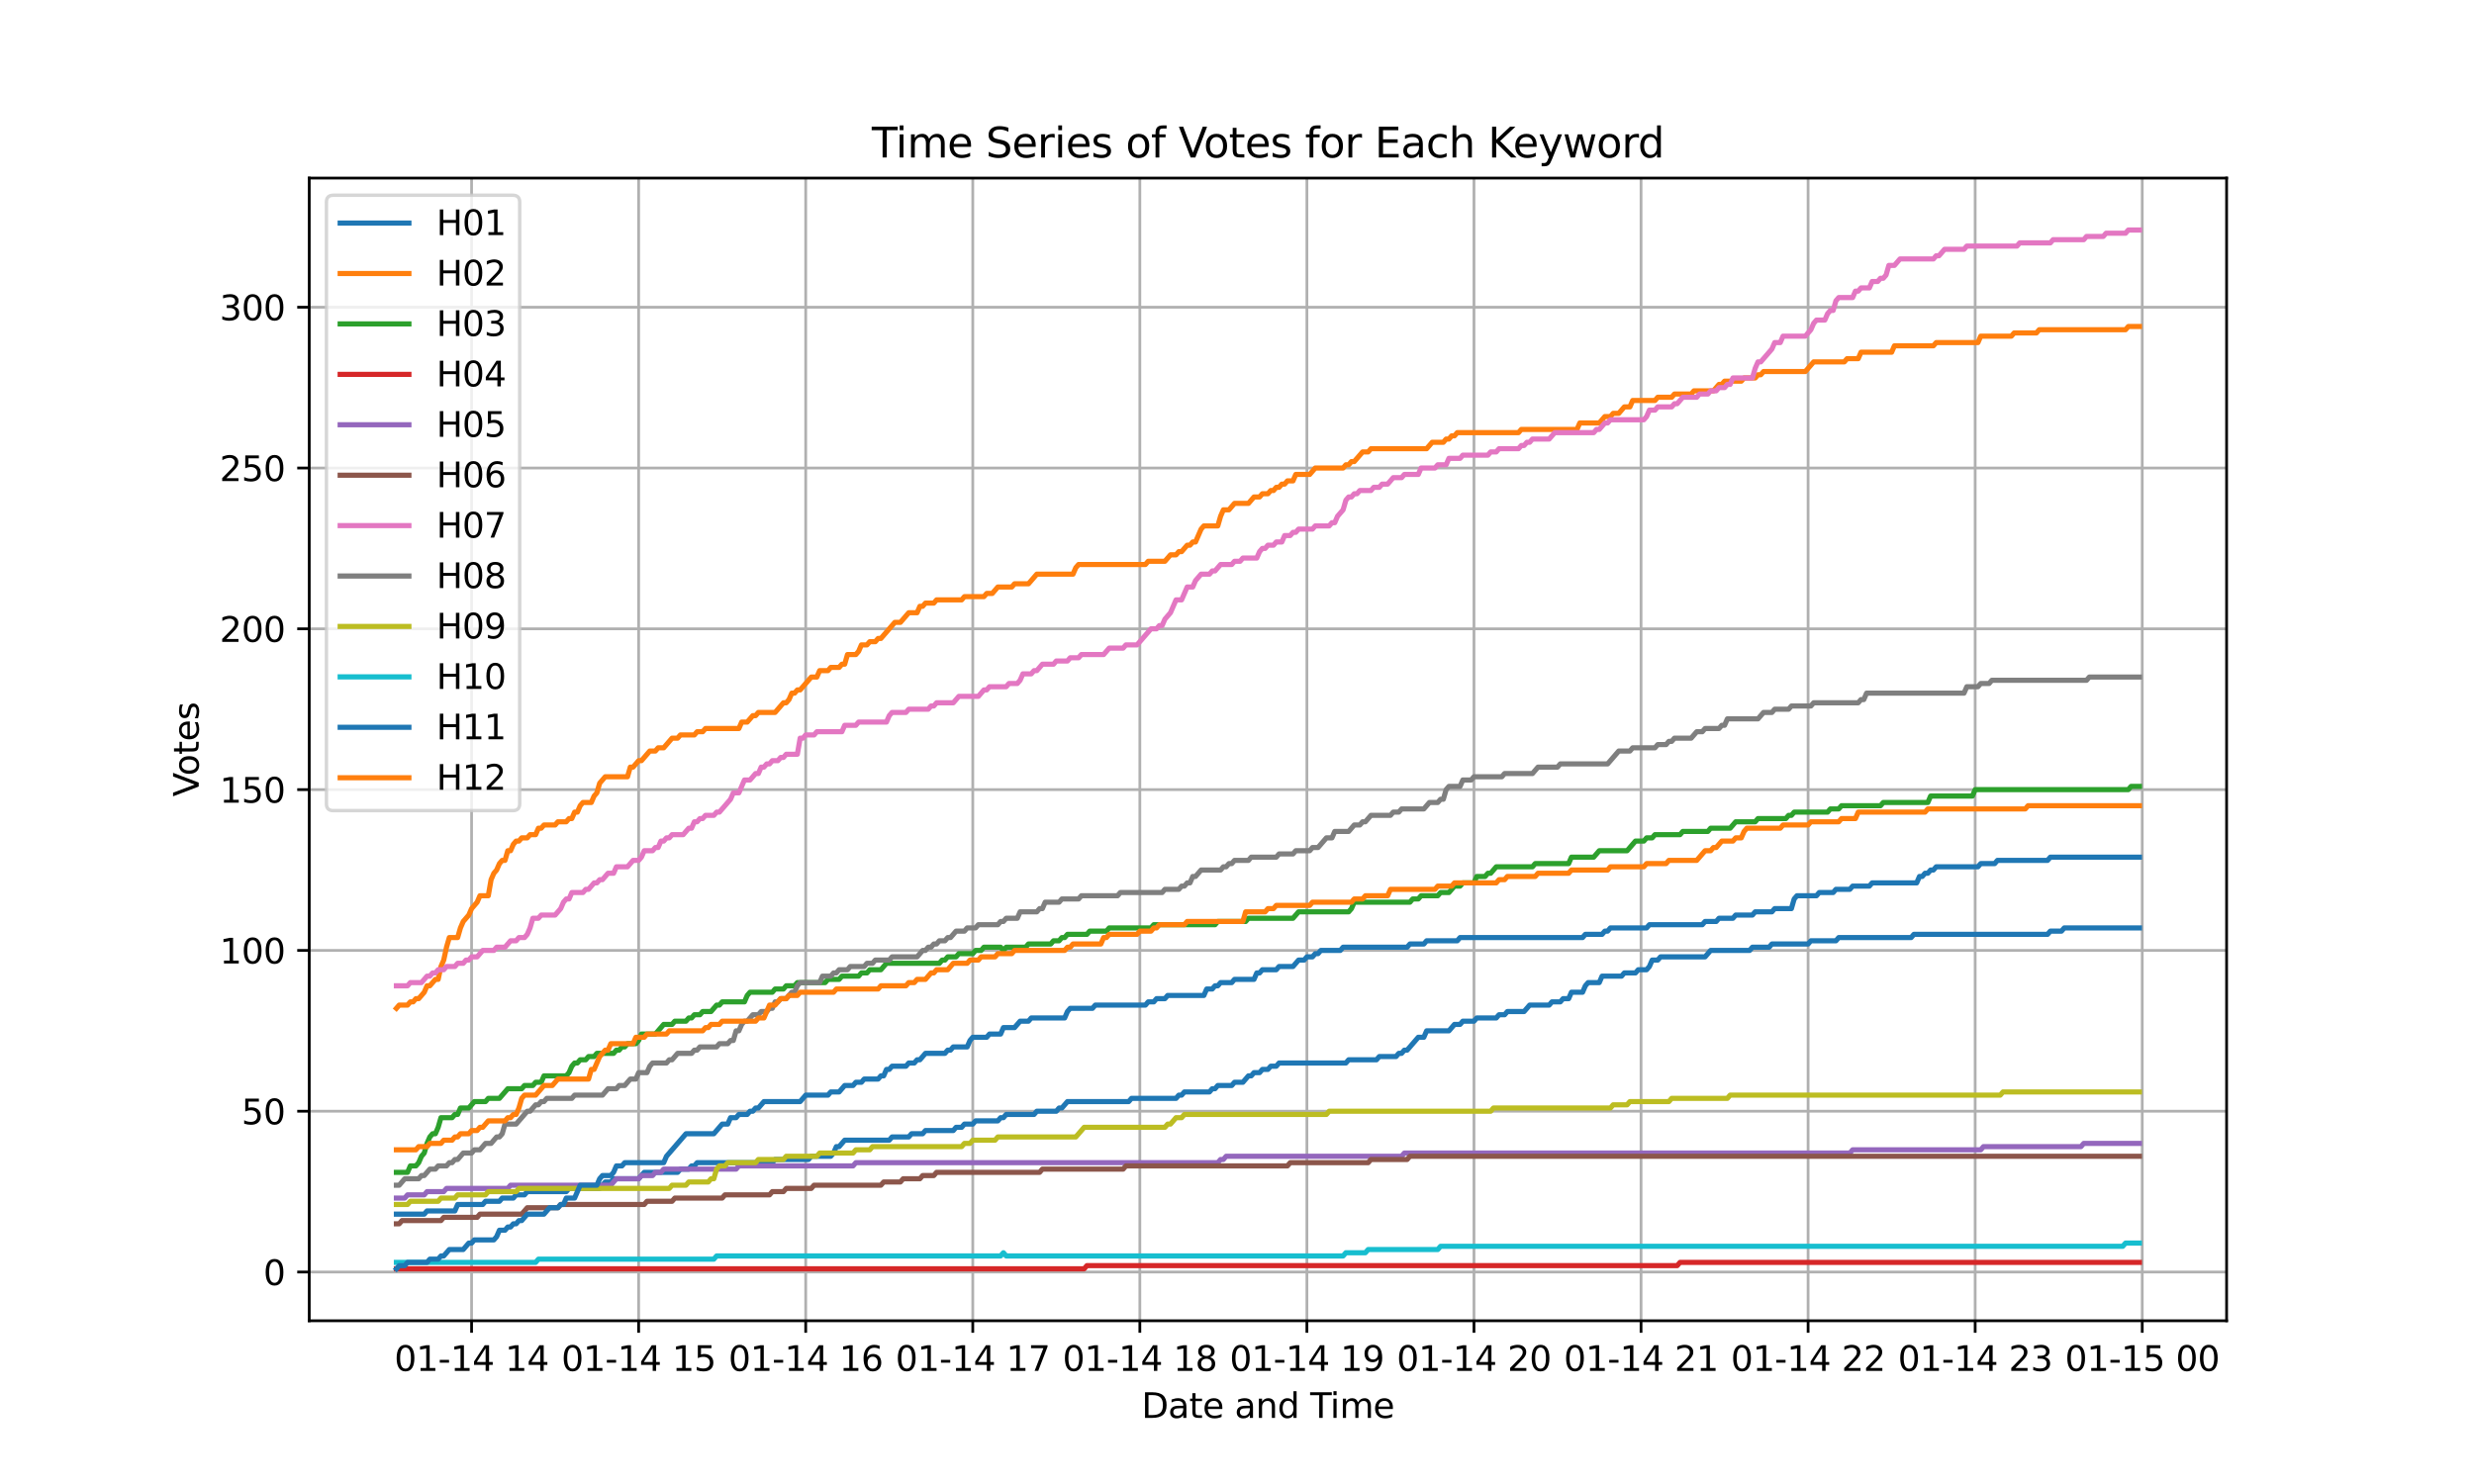 <?xml version="1.0" encoding="utf-8" standalone="no"?>
<!DOCTYPE svg PUBLIC "-//W3C//DTD SVG 1.1//EN"
  "http://www.w3.org/Graphics/SVG/1.1/DTD/svg11.dtd">
<svg xmlns:xlink="http://www.w3.org/1999/xlink" width="720pt" height="432pt" viewBox="0 0 720 432" xmlns="http://www.w3.org/2000/svg" version="1.1">
 <defs>
  <style type="text/css">*{stroke-linejoin: round; stroke-linecap: butt}</style>
 </defs>
 <g id="figure_1">
  <g id="patch_1">
   <path d="M 0 432 
L 720 432 
L 720 0 
L 0 0 
z
" style="fill: #ffffff"/>
  </g>
  <g id="axes_1">
   <g id="patch_2">
    <path d="M 90 384.48 
L 648 384.48 
L 648 51.84 
L 90 51.84 
z
" style="fill: #ffffff"/>
   </g>
   <g id="matplotlib.axis_1">
    <g id="xtick_1">
     <g id="line2d_1">
      <path d="M 137.243 384.48 
L 137.243 51.84 
" clip-path="url(#p2a9326fa27)" style="fill: none; stroke: #b0b0b0; stroke-width: 0.8; stroke-linecap: square"/>
     </g>
     <g id="line2d_2">
      <defs>
       <path id="mff91b96ef0" d="M 0 0 
L 0 3.5 
" style="stroke: #000000; stroke-width: 0.8"/>
      </defs>
      <g>
       <use xlink:href="#mff91b96ef0" x="137.243" y="384.48" style="stroke: #000000; stroke-width: 0.8"/>
      </g>
     </g>
     <g id="text_1">
      <!-- 01-14 14 -->
      <g transform="translate(114.762 399.078) scale(0.1 -0.1)">
       <defs>
        <path id="DejaVuSans-30" d="M 2034 4250 
Q 1547 4250 1301 3770 
Q 1056 3291 1056 2328 
Q 1056 1369 1301 889 
Q 1547 409 2034 409 
Q 2525 409 2770 889 
Q 3016 1369 3016 2328 
Q 3016 3291 2770 3770 
Q 2525 4250 2034 4250 
z
M 2034 4750 
Q 2819 4750 3233 4129 
Q 3647 3509 3647 2328 
Q 3647 1150 3233 529 
Q 2819 -91 2034 -91 
Q 1250 -91 836 529 
Q 422 1150 422 2328 
Q 422 3509 836 4129 
Q 1250 4750 2034 4750 
z
" transform="scale(0.016)"/>
        <path id="DejaVuSans-31" d="M 794 531 
L 1825 531 
L 1825 4091 
L 703 3866 
L 703 4441 
L 1819 4666 
L 2450 4666 
L 2450 531 
L 3481 531 
L 3481 0 
L 794 0 
L 794 531 
z
" transform="scale(0.016)"/>
        <path id="DejaVuSans-2d" d="M 313 2009 
L 1997 2009 
L 1997 1497 
L 313 1497 
L 313 2009 
z
" transform="scale(0.016)"/>
        <path id="DejaVuSans-34" d="M 2419 4116 
L 825 1625 
L 2419 1625 
L 2419 4116 
z
M 2253 4666 
L 3047 4666 
L 3047 1625 
L 3713 1625 
L 3713 1100 
L 3047 1100 
L 3047 0 
L 2419 0 
L 2419 1100 
L 313 1100 
L 313 1709 
L 2253 4666 
z
" transform="scale(0.016)"/>
        <path id="DejaVuSans-20" transform="scale(0.016)"/>
       </defs>
       <use xlink:href="#DejaVuSans-30"/>
       <use xlink:href="#DejaVuSans-31" transform="translate(63.623 0)"/>
       <use xlink:href="#DejaVuSans-2d" transform="translate(127.246 0)"/>
       <use xlink:href="#DejaVuSans-31" transform="translate(163.33 0)"/>
       <use xlink:href="#DejaVuSans-34" transform="translate(226.953 0)"/>
       <use xlink:href="#DejaVuSans-20" transform="translate(290.576 0)"/>
       <use xlink:href="#DejaVuSans-31" transform="translate(322.363 0)"/>
       <use xlink:href="#DejaVuSans-34" transform="translate(385.986 0)"/>
      </g>
     </g>
    </g>
    <g id="xtick_2">
     <g id="line2d_3">
      <path d="M 185.863 384.48 
L 185.863 51.84 
" clip-path="url(#p2a9326fa27)" style="fill: none; stroke: #b0b0b0; stroke-width: 0.8; stroke-linecap: square"/>
     </g>
     <g id="line2d_4">
      <g>
       <use xlink:href="#mff91b96ef0" x="185.863" y="384.48" style="stroke: #000000; stroke-width: 0.8"/>
      </g>
     </g>
     <g id="text_2">
      <!-- 01-14 15 -->
      <g transform="translate(163.383 399.078) scale(0.1 -0.1)">
       <defs>
        <path id="DejaVuSans-35" d="M 691 4666 
L 3169 4666 
L 3169 4134 
L 1269 4134 
L 1269 2991 
Q 1406 3038 1543 3061 
Q 1681 3084 1819 3084 
Q 2600 3084 3056 2656 
Q 3513 2228 3513 1497 
Q 3513 744 3044 326 
Q 2575 -91 1722 -91 
Q 1428 -91 1123 -41 
Q 819 9 494 109 
L 494 744 
Q 775 591 1075 516 
Q 1375 441 1709 441 
Q 2250 441 2565 725 
Q 2881 1009 2881 1497 
Q 2881 1984 2565 2268 
Q 2250 2553 1709 2553 
Q 1456 2553 1204 2497 
Q 953 2441 691 2322 
L 691 4666 
z
" transform="scale(0.016)"/>
       </defs>
       <use xlink:href="#DejaVuSans-30"/>
       <use xlink:href="#DejaVuSans-31" transform="translate(63.623 0)"/>
       <use xlink:href="#DejaVuSans-2d" transform="translate(127.246 0)"/>
       <use xlink:href="#DejaVuSans-31" transform="translate(163.33 0)"/>
       <use xlink:href="#DejaVuSans-34" transform="translate(226.953 0)"/>
       <use xlink:href="#DejaVuSans-20" transform="translate(290.576 0)"/>
       <use xlink:href="#DejaVuSans-31" transform="translate(322.363 0)"/>
       <use xlink:href="#DejaVuSans-35" transform="translate(385.986 0)"/>
      </g>
     </g>
    </g>
    <g id="xtick_3">
     <g id="line2d_5">
      <path d="M 234.484 384.48 
L 234.484 51.84 
" clip-path="url(#p2a9326fa27)" style="fill: none; stroke: #b0b0b0; stroke-width: 0.8; stroke-linecap: square"/>
     </g>
     <g id="line2d_6">
      <g>
       <use xlink:href="#mff91b96ef0" x="234.484" y="384.48" style="stroke: #000000; stroke-width: 0.8"/>
      </g>
     </g>
     <g id="text_3">
      <!-- 01-14 16 -->
      <g transform="translate(212.003 399.078) scale(0.1 -0.1)">
       <defs>
        <path id="DejaVuSans-36" d="M 2113 2584 
Q 1688 2584 1439 2293 
Q 1191 2003 1191 1497 
Q 1191 994 1439 701 
Q 1688 409 2113 409 
Q 2538 409 2786 701 
Q 3034 994 3034 1497 
Q 3034 2003 2786 2293 
Q 2538 2584 2113 2584 
z
M 3366 4563 
L 3366 3988 
Q 3128 4100 2886 4159 
Q 2644 4219 2406 4219 
Q 1781 4219 1451 3797 
Q 1122 3375 1075 2522 
Q 1259 2794 1537 2939 
Q 1816 3084 2150 3084 
Q 2853 3084 3261 2657 
Q 3669 2231 3669 1497 
Q 3669 778 3244 343 
Q 2819 -91 2113 -91 
Q 1303 -91 875 529 
Q 447 1150 447 2328 
Q 447 3434 972 4092 
Q 1497 4750 2381 4750 
Q 2619 4750 2861 4703 
Q 3103 4656 3366 4563 
z
" transform="scale(0.016)"/>
       </defs>
       <use xlink:href="#DejaVuSans-30"/>
       <use xlink:href="#DejaVuSans-31" transform="translate(63.623 0)"/>
       <use xlink:href="#DejaVuSans-2d" transform="translate(127.246 0)"/>
       <use xlink:href="#DejaVuSans-31" transform="translate(163.33 0)"/>
       <use xlink:href="#DejaVuSans-34" transform="translate(226.953 0)"/>
       <use xlink:href="#DejaVuSans-20" transform="translate(290.576 0)"/>
       <use xlink:href="#DejaVuSans-31" transform="translate(322.363 0)"/>
       <use xlink:href="#DejaVuSans-36" transform="translate(385.986 0)"/>
      </g>
     </g>
    </g>
    <g id="xtick_4">
     <g id="line2d_7">
      <path d="M 283.104 384.48 
L 283.104 51.84 
" clip-path="url(#p2a9326fa27)" style="fill: none; stroke: #b0b0b0; stroke-width: 0.8; stroke-linecap: square"/>
     </g>
     <g id="line2d_8">
      <g>
       <use xlink:href="#mff91b96ef0" x="283.104" y="384.48" style="stroke: #000000; stroke-width: 0.8"/>
      </g>
     </g>
     <g id="text_4">
      <!-- 01-14 17 -->
      <g transform="translate(260.624 399.078) scale(0.1 -0.1)">
       <defs>
        <path id="DejaVuSans-37" d="M 525 4666 
L 3525 4666 
L 3525 4397 
L 1831 0 
L 1172 0 
L 2766 4134 
L 525 4134 
L 525 4666 
z
" transform="scale(0.016)"/>
       </defs>
       <use xlink:href="#DejaVuSans-30"/>
       <use xlink:href="#DejaVuSans-31" transform="translate(63.623 0)"/>
       <use xlink:href="#DejaVuSans-2d" transform="translate(127.246 0)"/>
       <use xlink:href="#DejaVuSans-31" transform="translate(163.33 0)"/>
       <use xlink:href="#DejaVuSans-34" transform="translate(226.953 0)"/>
       <use xlink:href="#DejaVuSans-20" transform="translate(290.576 0)"/>
       <use xlink:href="#DejaVuSans-31" transform="translate(322.363 0)"/>
       <use xlink:href="#DejaVuSans-37" transform="translate(385.986 0)"/>
      </g>
     </g>
    </g>
    <g id="xtick_5">
     <g id="line2d_9">
      <path d="M 331.724 384.48 
L 331.724 51.84 
" clip-path="url(#p2a9326fa27)" style="fill: none; stroke: #b0b0b0; stroke-width: 0.8; stroke-linecap: square"/>
     </g>
     <g id="line2d_10">
      <g>
       <use xlink:href="#mff91b96ef0" x="331.724" y="384.48" style="stroke: #000000; stroke-width: 0.8"/>
      </g>
     </g>
     <g id="text_5">
      <!-- 01-14 18 -->
      <g transform="translate(309.244 399.078) scale(0.1 -0.1)">
       <defs>
        <path id="DejaVuSans-38" d="M 2034 2216 
Q 1584 2216 1326 1975 
Q 1069 1734 1069 1313 
Q 1069 891 1326 650 
Q 1584 409 2034 409 
Q 2484 409 2743 651 
Q 3003 894 3003 1313 
Q 3003 1734 2745 1975 
Q 2488 2216 2034 2216 
z
M 1403 2484 
Q 997 2584 770 2862 
Q 544 3141 544 3541 
Q 544 4100 942 4425 
Q 1341 4750 2034 4750 
Q 2731 4750 3128 4425 
Q 3525 4100 3525 3541 
Q 3525 3141 3298 2862 
Q 3072 2584 2669 2484 
Q 3125 2378 3379 2068 
Q 3634 1759 3634 1313 
Q 3634 634 3220 271 
Q 2806 -91 2034 -91 
Q 1263 -91 848 271 
Q 434 634 434 1313 
Q 434 1759 690 2068 
Q 947 2378 1403 2484 
z
M 1172 3481 
Q 1172 3119 1398 2916 
Q 1625 2713 2034 2713 
Q 2441 2713 2670 2916 
Q 2900 3119 2900 3481 
Q 2900 3844 2670 4047 
Q 2441 4250 2034 4250 
Q 1625 4250 1398 4047 
Q 1172 3844 1172 3481 
z
" transform="scale(0.016)"/>
       </defs>
       <use xlink:href="#DejaVuSans-30"/>
       <use xlink:href="#DejaVuSans-31" transform="translate(63.623 0)"/>
       <use xlink:href="#DejaVuSans-2d" transform="translate(127.246 0)"/>
       <use xlink:href="#DejaVuSans-31" transform="translate(163.33 0)"/>
       <use xlink:href="#DejaVuSans-34" transform="translate(226.953 0)"/>
       <use xlink:href="#DejaVuSans-20" transform="translate(290.576 0)"/>
       <use xlink:href="#DejaVuSans-31" transform="translate(322.363 0)"/>
       <use xlink:href="#DejaVuSans-38" transform="translate(385.986 0)"/>
      </g>
     </g>
    </g>
    <g id="xtick_6">
     <g id="line2d_11">
      <path d="M 380.345 384.48 
L 380.345 51.84 
" clip-path="url(#p2a9326fa27)" style="fill: none; stroke: #b0b0b0; stroke-width: 0.8; stroke-linecap: square"/>
     </g>
     <g id="line2d_12">
      <g>
       <use xlink:href="#mff91b96ef0" x="380.345" y="384.48" style="stroke: #000000; stroke-width: 0.8"/>
      </g>
     </g>
     <g id="text_6">
      <!-- 01-14 19 -->
      <g transform="translate(357.864 399.078) scale(0.1 -0.1)">
       <defs>
        <path id="DejaVuSans-39" d="M 703 97 
L 703 672 
Q 941 559 1184 500 
Q 1428 441 1663 441 
Q 2288 441 2617 861 
Q 2947 1281 2994 2138 
Q 2813 1869 2534 1725 
Q 2256 1581 1919 1581 
Q 1219 1581 811 2004 
Q 403 2428 403 3163 
Q 403 3881 828 4315 
Q 1253 4750 1959 4750 
Q 2769 4750 3195 4129 
Q 3622 3509 3622 2328 
Q 3622 1225 3098 567 
Q 2575 -91 1691 -91 
Q 1453 -91 1209 -44 
Q 966 3 703 97 
z
M 1959 2075 
Q 2384 2075 2632 2365 
Q 2881 2656 2881 3163 
Q 2881 3666 2632 3958 
Q 2384 4250 1959 4250 
Q 1534 4250 1286 3958 
Q 1038 3666 1038 3163 
Q 1038 2656 1286 2365 
Q 1534 2075 1959 2075 
z
" transform="scale(0.016)"/>
       </defs>
       <use xlink:href="#DejaVuSans-30"/>
       <use xlink:href="#DejaVuSans-31" transform="translate(63.623 0)"/>
       <use xlink:href="#DejaVuSans-2d" transform="translate(127.246 0)"/>
       <use xlink:href="#DejaVuSans-31" transform="translate(163.33 0)"/>
       <use xlink:href="#DejaVuSans-34" transform="translate(226.953 0)"/>
       <use xlink:href="#DejaVuSans-20" transform="translate(290.576 0)"/>
       <use xlink:href="#DejaVuSans-31" transform="translate(322.363 0)"/>
       <use xlink:href="#DejaVuSans-39" transform="translate(385.986 0)"/>
      </g>
     </g>
    </g>
    <g id="xtick_7">
     <g id="line2d_13">
      <path d="M 428.965 384.48 
L 428.965 51.84 
" clip-path="url(#p2a9326fa27)" style="fill: none; stroke: #b0b0b0; stroke-width: 0.8; stroke-linecap: square"/>
     </g>
     <g id="line2d_14">
      <g>
       <use xlink:href="#mff91b96ef0" x="428.965" y="384.48" style="stroke: #000000; stroke-width: 0.8"/>
      </g>
     </g>
     <g id="text_7">
      <!-- 01-14 20 -->
      <g transform="translate(406.485 399.078) scale(0.1 -0.1)">
       <defs>
        <path id="DejaVuSans-32" d="M 1228 531 
L 3431 531 
L 3431 0 
L 469 0 
L 469 531 
Q 828 903 1448 1529 
Q 2069 2156 2228 2338 
Q 2531 2678 2651 2914 
Q 2772 3150 2772 3378 
Q 2772 3750 2511 3984 
Q 2250 4219 1831 4219 
Q 1534 4219 1204 4116 
Q 875 4013 500 3803 
L 500 4441 
Q 881 4594 1212 4672 
Q 1544 4750 1819 4750 
Q 2544 4750 2975 4387 
Q 3406 4025 3406 3419 
Q 3406 3131 3298 2873 
Q 3191 2616 2906 2266 
Q 2828 2175 2409 1742 
Q 1991 1309 1228 531 
z
" transform="scale(0.016)"/>
       </defs>
       <use xlink:href="#DejaVuSans-30"/>
       <use xlink:href="#DejaVuSans-31" transform="translate(63.623 0)"/>
       <use xlink:href="#DejaVuSans-2d" transform="translate(127.246 0)"/>
       <use xlink:href="#DejaVuSans-31" transform="translate(163.33 0)"/>
       <use xlink:href="#DejaVuSans-34" transform="translate(226.953 0)"/>
       <use xlink:href="#DejaVuSans-20" transform="translate(290.576 0)"/>
       <use xlink:href="#DejaVuSans-32" transform="translate(322.363 0)"/>
       <use xlink:href="#DejaVuSans-30" transform="translate(385.986 0)"/>
      </g>
     </g>
    </g>
    <g id="xtick_8">
     <g id="line2d_15">
      <path d="M 477.586 384.48 
L 477.586 51.84 
" clip-path="url(#p2a9326fa27)" style="fill: none; stroke: #b0b0b0; stroke-width: 0.8; stroke-linecap: square"/>
     </g>
     <g id="line2d_16">
      <g>
       <use xlink:href="#mff91b96ef0" x="477.586" y="384.48" style="stroke: #000000; stroke-width: 0.8"/>
      </g>
     </g>
     <g id="text_8">
      <!-- 01-14 21 -->
      <g transform="translate(455.105 399.078) scale(0.1 -0.1)">
       <use xlink:href="#DejaVuSans-30"/>
       <use xlink:href="#DejaVuSans-31" transform="translate(63.623 0)"/>
       <use xlink:href="#DejaVuSans-2d" transform="translate(127.246 0)"/>
       <use xlink:href="#DejaVuSans-31" transform="translate(163.33 0)"/>
       <use xlink:href="#DejaVuSans-34" transform="translate(226.953 0)"/>
       <use xlink:href="#DejaVuSans-20" transform="translate(290.576 0)"/>
       <use xlink:href="#DejaVuSans-32" transform="translate(322.363 0)"/>
       <use xlink:href="#DejaVuSans-31" transform="translate(385.986 0)"/>
      </g>
     </g>
    </g>
    <g id="xtick_9">
     <g id="line2d_17">
      <path d="M 526.206 384.48 
L 526.206 51.84 
" clip-path="url(#p2a9326fa27)" style="fill: none; stroke: #b0b0b0; stroke-width: 0.8; stroke-linecap: square"/>
     </g>
     <g id="line2d_18">
      <g>
       <use xlink:href="#mff91b96ef0" x="526.206" y="384.48" style="stroke: #000000; stroke-width: 0.8"/>
      </g>
     </g>
     <g id="text_9">
      <!-- 01-14 22 -->
      <g transform="translate(503.725 399.078) scale(0.1 -0.1)">
       <use xlink:href="#DejaVuSans-30"/>
       <use xlink:href="#DejaVuSans-31" transform="translate(63.623 0)"/>
       <use xlink:href="#DejaVuSans-2d" transform="translate(127.246 0)"/>
       <use xlink:href="#DejaVuSans-31" transform="translate(163.33 0)"/>
       <use xlink:href="#DejaVuSans-34" transform="translate(226.953 0)"/>
       <use xlink:href="#DejaVuSans-20" transform="translate(290.576 0)"/>
       <use xlink:href="#DejaVuSans-32" transform="translate(322.363 0)"/>
       <use xlink:href="#DejaVuSans-32" transform="translate(385.986 0)"/>
      </g>
     </g>
    </g>
    <g id="xtick_10">
     <g id="line2d_19">
      <path d="M 574.826 384.48 
L 574.826 51.84 
" clip-path="url(#p2a9326fa27)" style="fill: none; stroke: #b0b0b0; stroke-width: 0.8; stroke-linecap: square"/>
     </g>
     <g id="line2d_20">
      <g>
       <use xlink:href="#mff91b96ef0" x="574.826" y="384.48" style="stroke: #000000; stroke-width: 0.8"/>
      </g>
     </g>
     <g id="text_10">
      <!-- 01-14 23 -->
      <g transform="translate(552.346 399.078) scale(0.1 -0.1)">
       <defs>
        <path id="DejaVuSans-33" d="M 2597 2516 
Q 3050 2419 3304 2112 
Q 3559 1806 3559 1356 
Q 3559 666 3084 287 
Q 2609 -91 1734 -91 
Q 1441 -91 1130 -33 
Q 819 25 488 141 
L 488 750 
Q 750 597 1062 519 
Q 1375 441 1716 441 
Q 2309 441 2620 675 
Q 2931 909 2931 1356 
Q 2931 1769 2642 2001 
Q 2353 2234 1838 2234 
L 1294 2234 
L 1294 2753 
L 1863 2753 
Q 2328 2753 2575 2939 
Q 2822 3125 2822 3475 
Q 2822 3834 2567 4026 
Q 2313 4219 1838 4219 
Q 1578 4219 1281 4162 
Q 984 4106 628 3988 
L 628 4550 
Q 988 4650 1302 4700 
Q 1616 4750 1894 4750 
Q 2613 4750 3031 4423 
Q 3450 4097 3450 3541 
Q 3450 3153 3228 2886 
Q 3006 2619 2597 2516 
z
" transform="scale(0.016)"/>
       </defs>
       <use xlink:href="#DejaVuSans-30"/>
       <use xlink:href="#DejaVuSans-31" transform="translate(63.623 0)"/>
       <use xlink:href="#DejaVuSans-2d" transform="translate(127.246 0)"/>
       <use xlink:href="#DejaVuSans-31" transform="translate(163.33 0)"/>
       <use xlink:href="#DejaVuSans-34" transform="translate(226.953 0)"/>
       <use xlink:href="#DejaVuSans-20" transform="translate(290.576 0)"/>
       <use xlink:href="#DejaVuSans-32" transform="translate(322.363 0)"/>
       <use xlink:href="#DejaVuSans-33" transform="translate(385.986 0)"/>
      </g>
     </g>
    </g>
    <g id="xtick_11">
     <g id="line2d_21">
      <path d="M 623.447 384.48 
L 623.447 51.84 
" clip-path="url(#p2a9326fa27)" style="fill: none; stroke: #b0b0b0; stroke-width: 0.8; stroke-linecap: square"/>
     </g>
     <g id="line2d_22">
      <g>
       <use xlink:href="#mff91b96ef0" x="623.447" y="384.48" style="stroke: #000000; stroke-width: 0.8"/>
      </g>
     </g>
     <g id="text_11">
      <!-- 01-15 00 -->
      <g transform="translate(600.966 399.078) scale(0.1 -0.1)">
       <use xlink:href="#DejaVuSans-30"/>
       <use xlink:href="#DejaVuSans-31" transform="translate(63.623 0)"/>
       <use xlink:href="#DejaVuSans-2d" transform="translate(127.246 0)"/>
       <use xlink:href="#DejaVuSans-31" transform="translate(163.33 0)"/>
       <use xlink:href="#DejaVuSans-35" transform="translate(226.953 0)"/>
       <use xlink:href="#DejaVuSans-20" transform="translate(290.576 0)"/>
       <use xlink:href="#DejaVuSans-30" transform="translate(322.363 0)"/>
       <use xlink:href="#DejaVuSans-30" transform="translate(385.986 0)"/>
      </g>
     </g>
    </g>
    <g id="text_12">
     <!-- Date and Time -->
     <g transform="translate(332.23 412.757) scale(0.1 -0.1)">
      <defs>
       <path id="DejaVuSans-44" d="M 1259 4147 
L 1259 519 
L 2022 519 
Q 2988 519 3436 956 
Q 3884 1394 3884 2338 
Q 3884 3275 3436 3711 
Q 2988 4147 2022 4147 
L 1259 4147 
z
M 628 4666 
L 1925 4666 
Q 3281 4666 3915 4102 
Q 4550 3538 4550 2338 
Q 4550 1131 3912 565 
Q 3275 0 1925 0 
L 628 0 
L 628 4666 
z
" transform="scale(0.016)"/>
       <path id="DejaVuSans-61" d="M 2194 1759 
Q 1497 1759 1228 1600 
Q 959 1441 959 1056 
Q 959 750 1161 570 
Q 1363 391 1709 391 
Q 2188 391 2477 730 
Q 2766 1069 2766 1631 
L 2766 1759 
L 2194 1759 
z
M 3341 1997 
L 3341 0 
L 2766 0 
L 2766 531 
Q 2569 213 2275 61 
Q 1981 -91 1556 -91 
Q 1019 -91 701 211 
Q 384 513 384 1019 
Q 384 1609 779 1909 
Q 1175 2209 1959 2209 
L 2766 2209 
L 2766 2266 
Q 2766 2663 2505 2880 
Q 2244 3097 1772 3097 
Q 1472 3097 1187 3025 
Q 903 2953 641 2809 
L 641 3341 
Q 956 3463 1253 3523 
Q 1550 3584 1831 3584 
Q 2591 3584 2966 3190 
Q 3341 2797 3341 1997 
z
" transform="scale(0.016)"/>
       <path id="DejaVuSans-74" d="M 1172 4494 
L 1172 3500 
L 2356 3500 
L 2356 3053 
L 1172 3053 
L 1172 1153 
Q 1172 725 1289 603 
Q 1406 481 1766 481 
L 2356 481 
L 2356 0 
L 1766 0 
Q 1100 0 847 248 
Q 594 497 594 1153 
L 594 3053 
L 172 3053 
L 172 3500 
L 594 3500 
L 594 4494 
L 1172 4494 
z
" transform="scale(0.016)"/>
       <path id="DejaVuSans-65" d="M 3597 1894 
L 3597 1613 
L 953 1613 
Q 991 1019 1311 708 
Q 1631 397 2203 397 
Q 2534 397 2845 478 
Q 3156 559 3463 722 
L 3463 178 
Q 3153 47 2828 -22 
Q 2503 -91 2169 -91 
Q 1331 -91 842 396 
Q 353 884 353 1716 
Q 353 2575 817 3079 
Q 1281 3584 2069 3584 
Q 2775 3584 3186 3129 
Q 3597 2675 3597 1894 
z
M 3022 2063 
Q 3016 2534 2758 2815 
Q 2500 3097 2075 3097 
Q 1594 3097 1305 2825 
Q 1016 2553 972 2059 
L 3022 2063 
z
" transform="scale(0.016)"/>
       <path id="DejaVuSans-6e" d="M 3513 2113 
L 3513 0 
L 2938 0 
L 2938 2094 
Q 2938 2591 2744 2837 
Q 2550 3084 2163 3084 
Q 1697 3084 1428 2787 
Q 1159 2491 1159 1978 
L 1159 0 
L 581 0 
L 581 3500 
L 1159 3500 
L 1159 2956 
Q 1366 3272 1645 3428 
Q 1925 3584 2291 3584 
Q 2894 3584 3203 3211 
Q 3513 2838 3513 2113 
z
" transform="scale(0.016)"/>
       <path id="DejaVuSans-64" d="M 2906 2969 
L 2906 4863 
L 3481 4863 
L 3481 0 
L 2906 0 
L 2906 525 
Q 2725 213 2448 61 
Q 2172 -91 1784 -91 
Q 1150 -91 751 415 
Q 353 922 353 1747 
Q 353 2572 751 3078 
Q 1150 3584 1784 3584 
Q 2172 3584 2448 3432 
Q 2725 3281 2906 2969 
z
M 947 1747 
Q 947 1113 1208 752 
Q 1469 391 1925 391 
Q 2381 391 2643 752 
Q 2906 1113 2906 1747 
Q 2906 2381 2643 2742 
Q 2381 3103 1925 3103 
Q 1469 3103 1208 2742 
Q 947 2381 947 1747 
z
" transform="scale(0.016)"/>
       <path id="DejaVuSans-54" d="M -19 4666 
L 3928 4666 
L 3928 4134 
L 2272 4134 
L 2272 0 
L 1638 0 
L 1638 4134 
L -19 4134 
L -19 4666 
z
" transform="scale(0.016)"/>
       <path id="DejaVuSans-69" d="M 603 3500 
L 1178 3500 
L 1178 0 
L 603 0 
L 603 3500 
z
M 603 4863 
L 1178 4863 
L 1178 4134 
L 603 4134 
L 603 4863 
z
" transform="scale(0.016)"/>
       <path id="DejaVuSans-6d" d="M 3328 2828 
Q 3544 3216 3844 3400 
Q 4144 3584 4550 3584 
Q 5097 3584 5394 3201 
Q 5691 2819 5691 2113 
L 5691 0 
L 5113 0 
L 5113 2094 
Q 5113 2597 4934 2840 
Q 4756 3084 4391 3084 
Q 3944 3084 3684 2787 
Q 3425 2491 3425 1978 
L 3425 0 
L 2847 0 
L 2847 2094 
Q 2847 2600 2669 2842 
Q 2491 3084 2119 3084 
Q 1678 3084 1418 2786 
Q 1159 2488 1159 1978 
L 1159 0 
L 581 0 
L 581 3500 
L 1159 3500 
L 1159 2956 
Q 1356 3278 1631 3431 
Q 1906 3584 2284 3584 
Q 2666 3584 2933 3390 
Q 3200 3197 3328 2828 
z
" transform="scale(0.016)"/>
      </defs>
      <use xlink:href="#DejaVuSans-44"/>
      <use xlink:href="#DejaVuSans-61" transform="translate(77.002 0)"/>
      <use xlink:href="#DejaVuSans-74" transform="translate(138.281 0)"/>
      <use xlink:href="#DejaVuSans-65" transform="translate(177.49 0)"/>
      <use xlink:href="#DejaVuSans-20" transform="translate(239.014 0)"/>
      <use xlink:href="#DejaVuSans-61" transform="translate(270.801 0)"/>
      <use xlink:href="#DejaVuSans-6e" transform="translate(332.08 0)"/>
      <use xlink:href="#DejaVuSans-64" transform="translate(395.459 0)"/>
      <use xlink:href="#DejaVuSans-20" transform="translate(458.936 0)"/>
      <use xlink:href="#DejaVuSans-54" transform="translate(490.723 0)"/>
      <use xlink:href="#DejaVuSans-69" transform="translate(548.682 0)"/>
      <use xlink:href="#DejaVuSans-6d" transform="translate(576.465 0)"/>
      <use xlink:href="#DejaVuSans-65" transform="translate(673.877 0)"/>
     </g>
    </g>
   </g>
   <g id="matplotlib.axis_2">
    <g id="ytick_1">
     <g id="line2d_23">
      <path d="M 90 370.296 
L 648 370.296 
" clip-path="url(#p2a9326fa27)" style="fill: none; stroke: #b0b0b0; stroke-width: 0.8; stroke-linecap: square"/>
     </g>
     <g id="line2d_24">
      <defs>
       <path id="mbaeefaa349" d="M 0 0 
L -3.5 0 
" style="stroke: #000000; stroke-width: 0.8"/>
      </defs>
      <g>
       <use xlink:href="#mbaeefaa349" x="90" y="370.296" style="stroke: #000000; stroke-width: 0.8"/>
      </g>
     </g>
     <g id="text_13">
      <!-- 0 -->
      <g transform="translate(76.638 374.095) scale(0.1 -0.1)">
       <use xlink:href="#DejaVuSans-30"/>
      </g>
     </g>
    </g>
    <g id="ytick_2">
     <g id="line2d_25">
      <path d="M 90 323.485 
L 648 323.485 
" clip-path="url(#p2a9326fa27)" style="fill: none; stroke: #b0b0b0; stroke-width: 0.8; stroke-linecap: square"/>
     </g>
     <g id="line2d_26">
      <g>
       <use xlink:href="#mbaeefaa349" x="90" y="323.485" style="stroke: #000000; stroke-width: 0.8"/>
      </g>
     </g>
     <g id="text_14">
      <!-- 50 -->
      <g transform="translate(70.275 327.284) scale(0.1 -0.1)">
       <use xlink:href="#DejaVuSans-35"/>
       <use xlink:href="#DejaVuSans-30" transform="translate(63.623 0)"/>
      </g>
     </g>
    </g>
    <g id="ytick_3">
     <g id="line2d_27">
      <path d="M 90 276.674 
L 648 276.674 
" clip-path="url(#p2a9326fa27)" style="fill: none; stroke: #b0b0b0; stroke-width: 0.8; stroke-linecap: square"/>
     </g>
     <g id="line2d_28">
      <g>
       <use xlink:href="#mbaeefaa349" x="90" y="276.674" style="stroke: #000000; stroke-width: 0.8"/>
      </g>
     </g>
     <g id="text_15">
      <!-- 100 -->
      <g transform="translate(63.913 280.473) scale(0.1 -0.1)">
       <use xlink:href="#DejaVuSans-31"/>
       <use xlink:href="#DejaVuSans-30" transform="translate(63.623 0)"/>
       <use xlink:href="#DejaVuSans-30" transform="translate(127.246 0)"/>
      </g>
     </g>
    </g>
    <g id="ytick_4">
     <g id="line2d_29">
      <path d="M 90 229.863 
L 648 229.863 
" clip-path="url(#p2a9326fa27)" style="fill: none; stroke: #b0b0b0; stroke-width: 0.8; stroke-linecap: square"/>
     </g>
     <g id="line2d_30">
      <g>
       <use xlink:href="#mbaeefaa349" x="90" y="229.863" style="stroke: #000000; stroke-width: 0.8"/>
      </g>
     </g>
     <g id="text_16">
      <!-- 150 -->
      <g transform="translate(63.913 233.662) scale(0.1 -0.1)">
       <use xlink:href="#DejaVuSans-31"/>
       <use xlink:href="#DejaVuSans-35" transform="translate(63.623 0)"/>
       <use xlink:href="#DejaVuSans-30" transform="translate(127.246 0)"/>
      </g>
     </g>
    </g>
    <g id="ytick_5">
     <g id="line2d_31">
      <path d="M 90 183.052 
L 648 183.052 
" clip-path="url(#p2a9326fa27)" style="fill: none; stroke: #b0b0b0; stroke-width: 0.8; stroke-linecap: square"/>
     </g>
     <g id="line2d_32">
      <g>
       <use xlink:href="#mbaeefaa349" x="90" y="183.052" style="stroke: #000000; stroke-width: 0.8"/>
      </g>
     </g>
     <g id="text_17">
      <!-- 200 -->
      <g transform="translate(63.913 186.851) scale(0.1 -0.1)">
       <use xlink:href="#DejaVuSans-32"/>
       <use xlink:href="#DejaVuSans-30" transform="translate(63.623 0)"/>
       <use xlink:href="#DejaVuSans-30" transform="translate(127.246 0)"/>
      </g>
     </g>
    </g>
    <g id="ytick_6">
     <g id="line2d_33">
      <path d="M 90 136.24 
L 648 136.24 
" clip-path="url(#p2a9326fa27)" style="fill: none; stroke: #b0b0b0; stroke-width: 0.8; stroke-linecap: square"/>
     </g>
     <g id="line2d_34">
      <g>
       <use xlink:href="#mbaeefaa349" x="90" y="136.24" style="stroke: #000000; stroke-width: 0.8"/>
      </g>
     </g>
     <g id="text_18">
      <!-- 250 -->
      <g transform="translate(63.913 140.04) scale(0.1 -0.1)">
       <use xlink:href="#DejaVuSans-32"/>
       <use xlink:href="#DejaVuSans-35" transform="translate(63.623 0)"/>
       <use xlink:href="#DejaVuSans-30" transform="translate(127.246 0)"/>
      </g>
     </g>
    </g>
    <g id="ytick_7">
     <g id="line2d_35">
      <path d="M 90 89.429 
L 648 89.429 
" clip-path="url(#p2a9326fa27)" style="fill: none; stroke: #b0b0b0; stroke-width: 0.8; stroke-linecap: square"/>
     </g>
     <g id="line2d_36">
      <g>
       <use xlink:href="#mbaeefaa349" x="90" y="89.429" style="stroke: #000000; stroke-width: 0.8"/>
      </g>
     </g>
     <g id="text_19">
      <!-- 300 -->
      <g transform="translate(63.913 93.229) scale(0.1 -0.1)">
       <use xlink:href="#DejaVuSans-33"/>
       <use xlink:href="#DejaVuSans-30" transform="translate(63.623 0)"/>
       <use xlink:href="#DejaVuSans-30" transform="translate(127.246 0)"/>
      </g>
     </g>
    </g>
    <g id="text_20">
     <!-- Votes -->
     <g transform="translate(57.833 231.894) rotate(-90) scale(0.1 -0.1)">
      <defs>
       <path id="DejaVuSans-56" d="M 1831 0 
L 50 4666 
L 709 4666 
L 2188 738 
L 3669 4666 
L 4325 4666 
L 2547 0 
L 1831 0 
z
" transform="scale(0.016)"/>
       <path id="DejaVuSans-6f" d="M 1959 3097 
Q 1497 3097 1228 2736 
Q 959 2375 959 1747 
Q 959 1119 1226 758 
Q 1494 397 1959 397 
Q 2419 397 2687 759 
Q 2956 1122 2956 1747 
Q 2956 2369 2687 2733 
Q 2419 3097 1959 3097 
z
M 1959 3584 
Q 2709 3584 3137 3096 
Q 3566 2609 3566 1747 
Q 3566 888 3137 398 
Q 2709 -91 1959 -91 
Q 1206 -91 779 398 
Q 353 888 353 1747 
Q 353 2609 779 3096 
Q 1206 3584 1959 3584 
z
" transform="scale(0.016)"/>
       <path id="DejaVuSans-73" d="M 2834 3397 
L 2834 2853 
Q 2591 2978 2328 3040 
Q 2066 3103 1784 3103 
Q 1356 3103 1142 2972 
Q 928 2841 928 2578 
Q 928 2378 1081 2264 
Q 1234 2150 1697 2047 
L 1894 2003 
Q 2506 1872 2764 1633 
Q 3022 1394 3022 966 
Q 3022 478 2636 193 
Q 2250 -91 1575 -91 
Q 1294 -91 989 -36 
Q 684 19 347 128 
L 347 722 
Q 666 556 975 473 
Q 1284 391 1588 391 
Q 1994 391 2212 530 
Q 2431 669 2431 922 
Q 2431 1156 2273 1281 
Q 2116 1406 1581 1522 
L 1381 1569 
Q 847 1681 609 1914 
Q 372 2147 372 2553 
Q 372 3047 722 3315 
Q 1072 3584 1716 3584 
Q 2034 3584 2315 3537 
Q 2597 3491 2834 3397 
z
" transform="scale(0.016)"/>
      </defs>
      <use xlink:href="#DejaVuSans-56"/>
      <use xlink:href="#DejaVuSans-6f" transform="translate(60.658 0)"/>
      <use xlink:href="#DejaVuSans-74" transform="translate(121.84 0)"/>
      <use xlink:href="#DejaVuSans-65" transform="translate(161.049 0)"/>
      <use xlink:href="#DejaVuSans-73" transform="translate(222.572 0)"/>
     </g>
    </g>
   </g>
   <g id="line2d_37">
    <path d="M 115.364 353.444 
L 123.467 353.444 
L 124.277 352.508 
L 132.381 352.508 
L 133.191 350.636 
L 140.484 350.636 
L 141.295 349.699 
L 145.346 349.699 
L 146.157 348.763 
L 149.398 348.763 
L 150.208 347.827 
L 152.639 347.827 
L 153.45 346.891 
L 164.794 346.891 
L 165.605 345.954 
L 174.518 345.954 
L 176.139 344.082 
L 177.76 344.082 
L 178.57 343.146 
L 185.863 343.146 
L 187.484 341.273 
L 197.208 341.273 
L 198.018 340.337 
L 200.449 340.337 
L 201.26 339.401 
L 202.07 339.401 
L 202.88 338.465 
L 224.76 338.465 
L 225.57 337.528 
L 235.294 337.528 
L 236.104 336.592 
L 241.777 336.592 
L 242.587 335.656 
L 243.397 333.784 
L 244.208 333.784 
L 245.828 331.911 
L 258.794 331.911 
L 259.604 330.975 
L 264.466 330.975 
L 265.277 330.039 
L 268.518 330.039 
L 269.328 329.102 
L 277.432 329.102 
L 278.242 328.166 
L 279.863 328.166 
L 280.673 327.23 
L 283.104 327.23 
L 283.914 326.294 
L 290.397 326.294 
L 291.207 325.358 
L 292.018 325.358 
L 292.828 324.421 
L 300.931 324.421 
L 301.742 323.485 
L 307.414 323.485 
L 308.225 322.549 
L 309.035 322.549 
L 310.656 320.676 
L 328.483 320.676 
L 329.293 319.74 
L 342.259 319.74 
L 343.069 318.804 
L 343.879 318.804 
L 344.69 317.868 
L 351.983 317.868 
L 352.793 316.932 
L 353.604 316.932 
L 354.414 315.995 
L 358.466 315.995 
L 359.276 315.059 
L 361.707 315.059 
L 363.328 313.187 
L 364.138 313.187 
L 364.948 312.25 
L 366.569 312.25 
L 367.379 311.314 
L 369 311.314 
L 369.81 310.378 
L 371.431 310.378 
L 372.241 309.442 
L 391.69 309.442 
L 392.5 308.506 
L 400.603 308.506 
L 401.414 307.569 
L 406.276 307.569 
L 407.086 306.633 
L 407.896 306.633 
L 408.707 305.697 
L 409.517 305.697 
L 412.758 301.952 
L 414.379 301.952 
L 415.189 300.08 
L 421.672 300.08 
L 423.293 298.207 
L 424.913 298.207 
L 425.724 297.271 
L 428.965 297.271 
L 429.775 296.335 
L 435.448 296.335 
L 436.258 295.398 
L 437.879 295.398 
L 438.689 294.462 
L 443.551 294.462 
L 445.172 292.59 
L 450.844 292.59 
L 451.655 291.653 
L 454.086 291.653 
L 454.896 290.717 
L 456.517 290.717 
L 457.327 288.845 
L 460.568 288.845 
L 461.379 286.972 
L 462.189 286.036 
L 465.43 286.036 
L 466.241 284.164 
L 471.913 284.164 
L 472.723 283.227 
L 475.965 283.227 
L 476.775 282.291 
L 479.206 282.291 
L 480.017 281.355 
L 480.827 279.483 
L 482.448 279.483 
L 483.258 278.546 
L 496.223 278.546 
L 497.844 276.674 
L 509.189 276.674 
L 509.999 275.738 
L 514.861 275.738 
L 515.672 274.801 
L 526.206 274.801 
L 527.016 273.865 
L 534.309 273.865 
L 535.12 272.929 
L 556.188 272.929 
L 556.999 271.993 
L 595.895 271.993 
L 596.705 271.057 
L 599.947 271.057 
L 600.757 270.12 
L 622.636 270.12 
L 622.636 270.12 
" clip-path="url(#p2a9326fa27)" style="fill: none; stroke: #1f77b4; stroke-width: 1.5; stroke-linecap: square"/>
   </g>
   <g id="line2d_38">
    <path d="M 115.364 293.526 
L 116.174 292.59 
L 118.605 292.59 
L 119.415 291.653 
L 120.226 291.653 
L 121.036 290.717 
L 121.846 290.717 
L 123.467 288.845 
L 124.277 286.972 
L 125.088 286.972 
L 126.708 285.1 
L 127.519 285.1 
L 128.329 281.355 
L 129.139 279.483 
L 129.95 275.738 
L 130.76 272.929 
L 133.191 272.929 
L 134.001 270.12 
L 134.812 268.248 
L 136.432 266.375 
L 137.243 264.503 
L 138.863 262.631 
L 139.674 260.758 
L 142.105 260.758 
L 142.915 256.077 
L 143.726 254.205 
L 144.536 253.268 
L 145.346 251.396 
L 146.157 250.46 
L 146.967 250.46 
L 147.777 247.651 
L 148.588 247.651 
L 149.398 245.779 
L 150.208 244.842 
L 151.019 244.842 
L 151.829 243.906 
L 153.45 243.906 
L 154.26 242.97 
L 155.881 242.97 
L 156.691 241.097 
L 157.501 241.097 
L 158.312 240.161 
L 161.553 240.161 
L 162.363 239.225 
L 164.794 239.225 
L 165.605 238.289 
L 166.415 238.289 
L 167.225 236.416 
L 168.036 236.416 
L 168.846 234.544 
L 169.656 233.608 
L 172.087 233.608 
L 172.898 231.735 
L 173.708 230.799 
L 174.518 227.99 
L 176.139 226.118 
L 182.622 226.118 
L 183.432 223.309 
L 184.243 223.309 
L 185.863 221.437 
L 186.674 221.437 
L 189.105 218.628 
L 190.725 218.628 
L 191.536 217.692 
L 193.156 217.692 
L 195.587 214.883 
L 197.208 214.883 
L 198.018 213.947 
L 202.07 213.947 
L 202.88 213.011 
L 204.501 213.011 
L 205.311 212.075 
L 215.035 212.075 
L 215.846 210.202 
L 217.466 210.202 
L 219.087 208.33 
L 219.897 208.33 
L 220.708 207.393 
L 225.57 207.393 
L 228.001 204.585 
L 228.811 204.585 
L 229.622 203.649 
L 230.432 201.776 
L 231.242 201.776 
L 232.053 200.84 
L 232.863 200.84 
L 236.104 197.095 
L 237.725 197.095 
L 238.535 195.223 
L 240.966 195.223 
L 241.777 194.286 
L 244.208 194.286 
L 245.018 193.35 
L 245.828 193.35 
L 246.639 190.541 
L 249.07 190.541 
L 249.88 189.605 
L 250.69 187.733 
L 252.311 187.733 
L 253.121 186.797 
L 254.742 186.797 
L 255.552 185.86 
L 256.363 185.86 
L 260.414 181.179 
L 262.035 181.179 
L 264.466 178.371 
L 266.897 178.371 
L 267.708 176.498 
L 268.518 176.498 
L 269.328 175.562 
L 271.759 175.562 
L 272.57 174.626 
L 279.863 174.626 
L 280.673 173.689 
L 286.345 173.689 
L 287.156 172.753 
L 288.776 172.753 
L 290.397 170.881 
L 294.449 170.881 
L 295.259 169.945 
L 299.311 169.945 
L 301.742 167.136 
L 312.276 167.136 
L 313.087 165.263 
L 313.897 164.327 
L 333.345 164.327 
L 334.155 163.391 
L 339.017 163.391 
L 340.638 161.519 
L 342.259 161.519 
L 343.069 160.582 
L 343.879 160.582 
L 345.5 158.71 
L 346.31 158.71 
L 347.121 157.774 
L 347.931 157.774 
L 349.552 154.029 
L 350.362 153.093 
L 354.414 153.093 
L 355.224 150.284 
L 356.035 148.411 
L 357.655 148.411 
L 359.276 146.539 
L 363.328 146.539 
L 364.948 144.667 
L 366.569 144.667 
L 367.379 143.73 
L 369 143.73 
L 369.81 142.794 
L 370.621 142.794 
L 371.431 141.858 
L 372.241 141.858 
L 373.052 140.922 
L 373.862 140.922 
L 374.672 139.985 
L 376.293 139.985 
L 377.103 138.113 
L 381.155 138.113 
L 382.776 136.24 
L 390.879 136.24 
L 391.69 135.304 
L 392.5 135.304 
L 393.31 134.368 
L 394.121 134.368 
L 396.552 131.559 
L 398.172 131.559 
L 398.983 130.623 
L 415.189 130.623 
L 416.81 128.751 
L 420.051 128.751 
L 420.862 127.814 
L 421.672 127.814 
L 422.482 126.878 
L 423.293 126.878 
L 424.103 125.942 
L 441.931 125.942 
L 442.741 125.006 
L 458.948 125.006 
L 459.758 123.133 
L 465.43 123.133 
L 467.051 121.261 
L 468.672 121.261 
L 469.482 120.325 
L 471.103 120.325 
L 472.723 118.452 
L 474.344 118.452 
L 475.155 116.58 
L 481.637 116.58 
L 482.448 115.644 
L 486.499 115.644 
L 487.31 114.707 
L 492.172 114.707 
L 492.982 113.771 
L 498.654 113.771 
L 500.275 111.899 
L 501.085 111.899 
L 501.896 110.962 
L 506.758 110.962 
L 507.568 110.026 
L 510.809 110.026 
L 511.62 109.09 
L 512.43 109.09 
L 513.24 108.154 
L 525.396 108.154 
L 527.827 105.345 
L 536.74 105.345 
L 537.551 104.409 
L 540.792 104.409 
L 541.602 102.536 
L 550.516 102.536 
L 551.326 100.664 
L 562.671 100.664 
L 563.482 99.728 
L 575.637 99.728 
L 576.447 97.855 
L 585.361 97.855 
L 586.171 96.919 
L 592.654 96.919 
L 593.464 95.983 
L 618.585 95.983 
L 619.395 95.047 
L 622.636 95.047 
L 622.636 95.047 
" clip-path="url(#p2a9326fa27)" style="fill: none; stroke: #ff7f0e; stroke-width: 1.5; stroke-linecap: square"/>
   </g>
   <g id="line2d_39">
    <path d="M 115.364 341.273 
L 118.605 341.273 
L 119.415 339.401 
L 121.036 339.401 
L 121.846 338.465 
L 122.657 336.592 
L 123.467 335.656 
L 124.277 332.847 
L 125.088 330.975 
L 125.898 330.039 
L 126.708 330.039 
L 127.519 328.166 
L 128.329 325.358 
L 131.57 325.358 
L 132.381 324.421 
L 133.191 324.421 
L 134.001 322.549 
L 136.432 322.549 
L 138.053 320.676 
L 141.295 320.676 
L 142.105 319.74 
L 145.346 319.74 
L 147.777 316.932 
L 151.829 316.932 
L 152.639 315.995 
L 155.07 315.995 
L 155.881 315.059 
L 157.501 315.059 
L 158.312 313.187 
L 164.794 313.187 
L 165.605 312.25 
L 166.415 310.378 
L 167.225 309.442 
L 168.036 309.442 
L 168.846 308.506 
L 170.467 308.506 
L 171.277 307.569 
L 172.898 307.569 
L 173.708 306.633 
L 178.57 306.633 
L 179.38 305.697 
L 180.191 305.697 
L 181.001 304.761 
L 181.812 304.761 
L 182.622 303.824 
L 185.053 303.824 
L 185.863 302.888 
L 186.674 301.016 
L 190.725 301.016 
L 193.156 298.207 
L 195.587 298.207 
L 196.398 297.271 
L 199.639 297.271 
L 200.449 296.335 
L 201.26 296.335 
L 202.07 295.398 
L 203.691 295.398 
L 204.501 294.462 
L 206.932 294.462 
L 208.553 292.59 
L 209.363 292.59 
L 210.173 291.653 
L 216.656 291.653 
L 217.466 289.781 
L 218.277 288.845 
L 224.76 288.845 
L 225.57 287.909 
L 228.001 287.909 
L 228.811 286.972 
L 231.242 286.972 
L 232.053 286.036 
L 240.156 286.036 
L 240.966 285.1 
L 244.208 285.1 
L 245.018 284.164 
L 249.88 284.164 
L 250.69 283.227 
L 252.311 283.227 
L 253.121 282.291 
L 256.363 282.291 
L 257.983 280.419 
L 273.38 280.419 
L 274.19 279.483 
L 275.001 279.483 
L 275.811 278.546 
L 278.242 278.546 
L 279.052 277.61 
L 283.104 277.61 
L 283.914 276.674 
L 285.535 276.674 
L 286.345 275.738 
L 291.207 275.738 
L 292.018 276.674 
L 292.828 275.738 
L 298.5 275.738 
L 299.311 274.801 
L 305.793 274.801 
L 306.604 273.865 
L 308.225 273.865 
L 309.035 272.929 
L 309.845 272.929 
L 310.656 271.993 
L 316.328 271.993 
L 317.138 271.057 
L 322 271.057 
L 322.811 270.12 
L 334.966 270.12 
L 335.776 269.184 
L 353.604 269.184 
L 354.414 268.248 
L 362.517 268.248 
L 363.328 267.312 
L 376.293 267.312 
L 377.914 265.439 
L 392.5 265.439 
L 393.31 264.503 
L 394.121 262.631 
L 410.327 262.631 
L 411.138 261.694 
L 412.758 261.694 
L 413.569 260.758 
L 418.431 260.758 
L 419.241 259.822 
L 421.672 259.822 
L 423.293 257.949 
L 424.913 257.949 
L 425.724 257.013 
L 428.965 257.013 
L 429.775 255.141 
L 432.207 255.141 
L 433.017 254.205 
L 433.827 254.205 
L 435.448 252.332 
L 445.982 252.332 
L 446.793 251.396 
L 456.517 251.396 
L 457.327 249.523 
L 463.81 249.523 
L 465.43 247.651 
L 473.534 247.651 
L 475.965 244.842 
L 478.396 244.842 
L 479.206 243.906 
L 480.827 243.906 
L 481.637 242.97 
L 488.93 242.97 
L 489.741 242.034 
L 497.034 242.034 
L 497.844 241.097 
L 503.516 241.097 
L 505.137 239.225 
L 510.809 239.225 
L 511.62 238.289 
L 519.723 238.289 
L 520.534 237.353 
L 521.344 237.353 
L 522.154 236.416 
L 531.878 236.416 
L 532.689 235.48 
L 535.12 235.48 
L 535.93 234.544 
L 547.275 234.544 
L 548.085 233.608 
L 561.051 233.608 
L 561.861 231.735 
L 574.016 231.735 
L 574.826 229.863 
L 619.395 229.863 
L 620.205 228.927 
L 622.636 228.927 
L 622.636 228.927 
" clip-path="url(#p2a9326fa27)" style="fill: none; stroke: #2ca02c; stroke-width: 1.5; stroke-linecap: square"/>
   </g>
   <g id="line2d_40">
    <path d="M 115.364 369.36 
L 315.518 369.36 
L 316.328 368.424 
L 488.12 368.424 
L 488.93 367.488 
L 622.636 367.488 
L 622.636 367.488 
" clip-path="url(#p2a9326fa27)" style="fill: none; stroke: #d62728; stroke-width: 1.5; stroke-linecap: square"/>
   </g>
   <g id="line2d_41">
    <path d="M 115.364 348.763 
L 117.795 348.763 
L 118.605 347.827 
L 123.467 347.827 
L 124.277 346.891 
L 129.139 346.891 
L 129.95 345.954 
L 147.777 345.954 
L 148.588 345.018 
L 177.76 345.018 
L 179.38 343.146 
L 185.863 343.146 
L 186.674 342.21 
L 189.915 342.21 
L 190.725 341.273 
L 192.346 341.273 
L 193.156 340.337 
L 214.225 340.337 
L 215.035 339.401 
L 248.259 339.401 
L 249.07 338.465 
L 354.414 338.465 
L 355.224 337.528 
L 356.035 337.528 
L 356.845 336.592 
L 407.896 336.592 
L 408.707 335.656 
L 538.361 335.656 
L 539.171 334.72 
L 576.447 334.72 
L 577.257 333.784 
L 605.619 333.784 
L 606.43 332.847 
L 622.636 332.847 
L 622.636 332.847 
" clip-path="url(#p2a9326fa27)" style="fill: none; stroke: #9467bd; stroke-width: 1.5; stroke-linecap: square"/>
   </g>
   <g id="line2d_42">
    <path d="M 115.364 356.253 
L 116.174 356.253 
L 116.984 355.317 
L 128.329 355.317 
L 129.139 354.38 
L 138.863 354.38 
L 139.674 353.444 
L 151.829 353.444 
L 153.45 351.572 
L 162.363 351.572 
L 163.174 350.636 
L 187.484 350.636 
L 188.294 349.699 
L 195.587 349.699 
L 196.398 348.763 
L 210.173 348.763 
L 210.984 347.827 
L 223.949 347.827 
L 224.76 346.891 
L 228.001 346.891 
L 228.811 345.954 
L 236.104 345.954 
L 236.915 345.018 
L 256.363 345.018 
L 257.173 344.082 
L 262.035 344.082 
L 262.845 343.146 
L 267.708 343.146 
L 268.518 342.21 
L 271.759 342.21 
L 272.57 341.273 
L 302.552 341.273 
L 303.362 340.337 
L 326.862 340.337 
L 327.673 339.401 
L 374.672 339.401 
L 375.483 338.465 
L 398.172 338.465 
L 398.983 337.528 
L 409.517 337.528 
L 410.327 336.592 
L 622.636 336.592 
L 622.636 336.592 
" clip-path="url(#p2a9326fa27)" style="fill: none; stroke: #8c564b; stroke-width: 1.5; stroke-linecap: square"/>
   </g>
   <g id="line2d_43">
    <path d="M 115.364 286.972 
L 118.605 286.972 
L 119.415 286.036 
L 122.657 286.036 
L 124.277 284.164 
L 125.088 284.164 
L 125.898 283.227 
L 126.708 283.227 
L 127.519 282.291 
L 129.139 282.291 
L 129.95 281.355 
L 132.381 281.355 
L 133.191 280.419 
L 134.812 280.419 
L 135.622 279.483 
L 136.432 279.483 
L 137.243 278.546 
L 138.863 278.546 
L 140.484 276.674 
L 143.726 276.674 
L 144.536 275.738 
L 146.967 275.738 
L 148.588 273.865 
L 150.208 273.865 
L 151.019 272.929 
L 152.639 272.929 
L 153.45 271.993 
L 154.26 270.12 
L 155.07 267.312 
L 156.691 267.312 
L 157.501 266.375 
L 161.553 266.375 
L 163.174 264.503 
L 163.984 262.631 
L 164.794 261.694 
L 165.605 261.694 
L 166.415 259.822 
L 169.656 259.822 
L 170.467 258.886 
L 171.277 258.886 
L 172.898 257.013 
L 173.708 257.013 
L 174.518 256.077 
L 175.329 256.077 
L 176.949 254.205 
L 178.57 254.205 
L 179.38 252.332 
L 182.622 252.332 
L 184.243 250.46 
L 185.863 250.46 
L 186.674 249.523 
L 187.484 247.651 
L 189.915 247.651 
L 190.725 246.715 
L 191.536 246.715 
L 192.346 244.842 
L 193.156 244.842 
L 193.967 243.906 
L 194.777 243.906 
L 195.587 242.97 
L 198.829 242.97 
L 200.449 241.097 
L 201.26 241.097 
L 202.07 239.225 
L 202.88 239.225 
L 203.691 238.289 
L 204.501 238.289 
L 205.311 237.353 
L 207.742 237.353 
L 208.553 236.416 
L 209.363 236.416 
L 212.604 232.671 
L 213.415 230.799 
L 215.035 230.799 
L 216.656 227.054 
L 218.277 227.054 
L 219.897 225.182 
L 220.708 225.182 
L 221.518 223.309 
L 222.328 223.309 
L 223.139 222.373 
L 223.949 222.373 
L 224.76 221.437 
L 226.38 221.437 
L 227.191 220.501 
L 228.001 220.501 
L 228.811 219.564 
L 232.053 219.564 
L 232.863 214.883 
L 233.673 214.883 
L 234.484 213.947 
L 236.915 213.947 
L 237.725 213.011 
L 245.018 213.011 
L 245.828 211.138 
L 249.07 211.138 
L 249.88 210.202 
L 257.983 210.202 
L 258.794 208.33 
L 259.604 207.393 
L 263.656 207.393 
L 264.466 206.457 
L 270.139 206.457 
L 270.949 205.521 
L 271.759 205.521 
L 272.57 204.585 
L 277.432 204.585 
L 279.052 202.712 
L 284.725 202.712 
L 286.345 200.84 
L 287.156 200.84 
L 287.966 199.904 
L 292.828 199.904 
L 293.638 198.967 
L 296.069 198.967 
L 296.88 198.031 
L 297.69 196.159 
L 300.121 196.159 
L 300.931 195.223 
L 301.742 195.223 
L 303.362 193.35 
L 306.604 193.35 
L 307.414 192.414 
L 310.656 192.414 
L 311.466 191.478 
L 313.897 191.478 
L 314.707 190.541 
L 321.19 190.541 
L 322.811 188.669 
L 326.862 188.669 
L 327.673 187.733 
L 330.914 187.733 
L 334.966 183.052 
L 336.586 183.052 
L 337.397 182.115 
L 338.207 182.115 
L 339.017 180.243 
L 340.638 178.371 
L 342.259 174.626 
L 343.879 174.626 
L 345.5 170.881 
L 347.121 170.881 
L 347.931 169.008 
L 349.552 167.136 
L 351.983 167.136 
L 352.793 166.2 
L 353.604 166.2 
L 355.224 164.327 
L 358.466 164.327 
L 359.276 163.391 
L 360.897 163.391 
L 361.707 162.455 
L 365.759 162.455 
L 366.569 160.582 
L 367.379 159.646 
L 368.19 159.646 
L 369 158.71 
L 370.621 158.71 
L 371.431 157.774 
L 373.052 157.774 
L 373.862 155.901 
L 375.483 155.901 
L 376.293 154.965 
L 377.103 154.965 
L 377.914 154.029 
L 381.965 154.029 
L 382.776 153.093 
L 386.827 153.093 
L 387.638 152.156 
L 388.448 152.156 
L 389.258 150.284 
L 390.879 148.411 
L 391.69 145.603 
L 392.5 144.667 
L 393.31 144.667 
L 394.121 143.73 
L 394.931 143.73 
L 395.741 142.794 
L 398.983 142.794 
L 399.793 141.858 
L 401.414 141.858 
L 402.224 140.922 
L 403.845 140.922 
L 405.465 139.049 
L 407.896 139.049 
L 408.707 138.113 
L 412.758 138.113 
L 413.569 136.24 
L 417.62 136.24 
L 418.431 135.304 
L 420.862 135.304 
L 421.672 133.432 
L 424.913 133.432 
L 425.724 132.496 
L 433.017 132.496 
L 433.827 131.559 
L 435.448 131.559 
L 436.258 130.623 
L 441.931 130.623 
L 442.741 129.687 
L 443.551 129.687 
L 444.362 128.751 
L 445.172 128.751 
L 445.982 127.814 
L 450.844 127.814 
L 452.465 125.942 
L 463.81 125.942 
L 464.62 125.006 
L 465.43 125.006 
L 467.051 123.133 
L 467.861 123.133 
L 468.672 122.197 
L 478.396 122.197 
L 479.206 121.261 
L 480.017 119.388 
L 481.637 119.388 
L 482.448 118.452 
L 486.499 118.452 
L 487.31 117.516 
L 488.12 117.516 
L 489.741 115.644 
L 493.792 115.644 
L 494.603 114.707 
L 497.034 114.707 
L 497.844 113.771 
L 499.465 113.771 
L 500.275 112.835 
L 501.896 112.835 
L 502.706 111.899 
L 503.516 111.899 
L 504.327 110.026 
L 509.999 110.026 
L 510.809 107.218 
L 511.62 105.345 
L 512.43 105.345 
L 515.672 101.6 
L 516.482 99.728 
L 518.103 99.728 
L 518.913 97.855 
L 525.396 97.855 
L 527.016 95.983 
L 527.827 94.11 
L 528.637 93.174 
L 531.068 93.174 
L 531.878 91.302 
L 532.689 90.366 
L 533.499 90.366 
L 534.309 87.557 
L 535.12 86.621 
L 539.171 86.621 
L 539.982 84.748 
L 540.792 84.748 
L 541.602 83.812 
L 544.033 83.812 
L 544.844 81.94 
L 546.464 81.94 
L 547.275 81.003 
L 548.085 81.003 
L 548.895 80.067 
L 549.706 77.258 
L 551.326 77.258 
L 552.947 75.386 
L 562.671 75.386 
L 563.482 74.45 
L 564.292 74.45 
L 565.913 72.577 
L 571.585 72.577 
L 572.395 71.641 
L 586.981 71.641 
L 587.792 70.705 
L 596.705 70.705 
L 597.516 69.769 
L 606.43 69.769 
L 607.24 68.832 
L 612.102 68.832 
L 612.912 67.896 
L 618.585 67.896 
L 619.395 66.96 
L 622.636 66.96 
L 622.636 66.96 
" clip-path="url(#p2a9326fa27)" style="fill: none; stroke: #e377c2; stroke-width: 1.5; stroke-linecap: square"/>
   </g>
   <g id="line2d_44">
    <path d="M 115.364 345.018 
L 116.174 345.018 
L 117.795 343.146 
L 121.846 343.146 
L 122.657 342.21 
L 123.467 342.21 
L 125.088 340.337 
L 126.708 340.337 
L 127.519 339.401 
L 129.95 339.401 
L 130.76 338.465 
L 131.57 338.465 
L 132.381 337.528 
L 133.191 337.528 
L 134.812 335.656 
L 137.243 335.656 
L 138.053 334.72 
L 139.674 334.72 
L 141.295 332.847 
L 142.915 332.847 
L 144.536 330.975 
L 145.346 330.975 
L 146.157 330.039 
L 146.967 327.23 
L 150.208 327.23 
L 153.45 323.485 
L 154.26 323.485 
L 155.881 321.613 
L 156.691 321.613 
L 157.501 320.676 
L 158.312 320.676 
L 159.122 319.74 
L 166.415 319.74 
L 167.225 318.804 
L 175.329 318.804 
L 176.949 316.932 
L 179.38 316.932 
L 180.191 315.995 
L 181.812 315.995 
L 183.432 314.123 
L 185.053 314.123 
L 185.863 312.25 
L 188.294 312.25 
L 189.105 310.378 
L 189.915 309.442 
L 193.967 309.442 
L 194.777 308.506 
L 195.587 308.506 
L 197.208 306.633 
L 201.26 306.633 
L 202.07 305.697 
L 202.88 305.697 
L 203.691 304.761 
L 208.553 304.761 
L 209.363 303.824 
L 211.794 303.824 
L 212.604 302.888 
L 213.415 302.888 
L 214.225 300.08 
L 215.035 300.08 
L 215.846 298.207 
L 216.656 297.271 
L 217.466 297.271 
L 219.087 295.398 
L 220.708 295.398 
L 221.518 294.462 
L 223.139 294.462 
L 223.949 293.526 
L 224.76 293.526 
L 225.57 291.653 
L 226.38 291.653 
L 227.191 290.717 
L 228.811 290.717 
L 230.432 288.845 
L 231.242 288.845 
L 232.053 286.972 
L 232.863 286.036 
L 238.535 286.036 
L 239.346 284.164 
L 241.777 284.164 
L 242.587 283.227 
L 243.397 283.227 
L 244.208 282.291 
L 246.639 282.291 
L 247.449 281.355 
L 251.501 281.355 
L 252.311 280.419 
L 253.932 280.419 
L 254.742 279.483 
L 258.794 279.483 
L 259.604 278.546 
L 266.897 278.546 
L 268.518 276.674 
L 269.328 276.674 
L 270.139 275.738 
L 270.949 275.738 
L 271.759 274.801 
L 272.57 274.801 
L 273.38 273.865 
L 275.001 273.865 
L 275.811 272.929 
L 276.621 272.929 
L 278.242 271.057 
L 280.673 271.057 
L 281.483 270.12 
L 283.914 270.12 
L 284.725 269.184 
L 290.397 269.184 
L 291.207 268.248 
L 292.018 268.248 
L 292.828 267.312 
L 296.069 267.312 
L 296.88 265.439 
L 301.742 265.439 
L 302.552 264.503 
L 303.362 264.503 
L 304.173 262.631 
L 308.225 262.631 
L 309.035 261.694 
L 313.897 261.694 
L 314.707 260.758 
L 325.242 260.758 
L 326.052 259.822 
L 338.207 259.822 
L 339.017 258.886 
L 343.069 258.886 
L 343.879 257.949 
L 344.69 257.949 
L 345.5 257.013 
L 346.31 257.013 
L 347.121 255.141 
L 347.931 255.141 
L 349.552 253.268 
L 355.224 253.268 
L 356.035 252.332 
L 356.845 252.332 
L 357.655 251.396 
L 358.466 251.396 
L 359.276 250.46 
L 363.328 250.46 
L 364.138 249.523 
L 371.431 249.523 
L 372.241 248.587 
L 376.293 248.587 
L 377.103 247.651 
L 381.155 247.651 
L 381.965 246.715 
L 383.586 246.715 
L 386.017 243.906 
L 387.638 243.906 
L 388.448 242.034 
L 392.5 242.034 
L 394.121 240.161 
L 395.741 240.161 
L 396.552 239.225 
L 397.362 239.225 
L 398.983 237.353 
L 404.655 237.353 
L 405.465 236.416 
L 407.086 236.416 
L 407.896 235.48 
L 414.379 235.48 
L 416 233.608 
L 418.431 233.608 
L 419.241 232.671 
L 420.051 232.671 
L 420.862 229.863 
L 421.672 228.927 
L 424.913 228.927 
L 425.724 227.054 
L 428.155 227.054 
L 428.965 226.118 
L 437.069 226.118 
L 437.879 225.182 
L 445.982 225.182 
L 447.603 223.309 
L 453.275 223.309 
L 454.086 222.373 
L 467.861 222.373 
L 471.103 218.628 
L 474.344 218.628 
L 475.155 217.692 
L 481.637 217.692 
L 482.448 216.756 
L 484.879 216.756 
L 485.689 215.819 
L 486.499 215.819 
L 487.31 214.883 
L 492.172 214.883 
L 493.792 213.011 
L 495.413 213.011 
L 496.223 212.075 
L 500.275 212.075 
L 501.085 211.138 
L 501.896 211.138 
L 502.706 209.266 
L 511.62 209.266 
L 513.24 207.393 
L 515.672 207.393 
L 516.482 206.457 
L 520.534 206.457 
L 521.344 205.521 
L 527.016 205.521 
L 527.827 204.585 
L 540.792 204.585 
L 541.602 203.649 
L 542.413 203.649 
L 543.223 201.776 
L 571.585 201.776 
L 572.395 199.904 
L 575.637 199.904 
L 576.447 198.967 
L 578.878 198.967 
L 579.688 198.031 
L 607.24 198.031 
L 608.05 197.095 
L 622.636 197.095 
L 622.636 197.095 
" clip-path="url(#p2a9326fa27)" style="fill: none; stroke: #7f7f7f; stroke-width: 1.5; stroke-linecap: square"/>
   </g>
   <g id="line2d_45">
    <path d="M 115.364 350.636 
L 118.605 350.636 
L 119.415 349.699 
L 127.519 349.699 
L 128.329 348.763 
L 132.381 348.763 
L 133.191 347.827 
L 141.295 347.827 
L 142.105 346.891 
L 150.208 346.891 
L 151.019 345.954 
L 194.777 345.954 
L 195.587 345.018 
L 199.639 345.018 
L 200.449 344.082 
L 206.122 344.082 
L 206.932 343.146 
L 207.742 343.146 
L 208.553 340.337 
L 209.363 339.401 
L 210.984 339.401 
L 211.794 338.465 
L 219.897 338.465 
L 220.708 337.528 
L 228.001 337.528 
L 228.811 336.592 
L 237.725 336.592 
L 238.535 335.656 
L 248.259 335.656 
L 249.07 334.72 
L 253.121 334.72 
L 253.932 333.784 
L 279.863 333.784 
L 280.673 332.847 
L 282.294 332.847 
L 283.104 331.911 
L 289.587 331.911 
L 290.397 330.975 
L 313.087 330.975 
L 315.518 328.166 
L 339.017 328.166 
L 339.828 327.23 
L 340.638 327.23 
L 342.259 325.358 
L 343.879 325.358 
L 344.69 324.421 
L 386.017 324.421 
L 386.827 323.485 
L 433.827 323.485 
L 434.638 322.549 
L 468.672 322.549 
L 469.482 321.613 
L 473.534 321.613 
L 474.344 320.676 
L 485.689 320.676 
L 486.499 319.74 
L 502.706 319.74 
L 503.516 318.804 
L 582.119 318.804 
L 582.93 317.868 
L 622.636 317.868 
L 622.636 317.868 
" clip-path="url(#p2a9326fa27)" style="fill: none; stroke: #bcbd22; stroke-width: 1.5; stroke-linecap: square"/>
   </g>
   <g id="line2d_46">
    <path d="M 115.364 367.488 
L 155.881 367.488 
L 156.691 366.551 
L 207.742 366.551 
L 208.553 365.615 
L 291.207 365.615 
L 292.018 364.679 
L 292.828 365.615 
L 390.879 365.615 
L 391.69 364.679 
L 397.362 364.679 
L 398.172 363.743 
L 418.431 363.743 
L 419.241 362.806 
L 617.774 362.806 
L 618.585 361.87 
L 622.636 361.87 
L 622.636 361.87 
" clip-path="url(#p2a9326fa27)" style="fill: none; stroke: #17becf; stroke-width: 1.5; stroke-linecap: square"/>
   </g>
   <g id="line2d_47">
    <path d="M 115.364 369.36 
L 116.174 368.424 
L 117.795 368.424 
L 118.605 367.488 
L 124.277 367.488 
L 125.088 366.551 
L 127.519 366.551 
L 128.329 365.615 
L 129.139 365.615 
L 130.76 363.743 
L 134.812 363.743 
L 136.432 361.87 
L 137.243 361.87 
L 138.053 360.934 
L 143.726 360.934 
L 144.536 359.998 
L 145.346 358.125 
L 146.967 358.125 
L 147.777 357.189 
L 148.588 357.189 
L 149.398 356.253 
L 150.208 356.253 
L 151.019 355.317 
L 151.829 355.317 
L 153.45 353.444 
L 158.312 353.444 
L 159.932 351.572 
L 162.363 351.572 
L 163.174 350.636 
L 163.984 350.636 
L 164.794 348.763 
L 167.225 348.763 
L 168.846 345.018 
L 173.708 345.018 
L 174.518 343.146 
L 175.329 342.21 
L 177.76 342.21 
L 178.57 341.273 
L 179.38 339.401 
L 181.001 339.401 
L 181.812 338.465 
L 193.156 338.465 
L 193.967 336.592 
L 199.639 330.039 
L 207.742 330.039 
L 210.173 327.23 
L 211.794 327.23 
L 212.604 325.358 
L 214.225 325.358 
L 215.035 324.421 
L 217.466 324.421 
L 218.277 323.485 
L 219.087 323.485 
L 219.897 322.549 
L 220.708 322.549 
L 222.328 320.676 
L 232.863 320.676 
L 234.484 318.804 
L 240.966 318.804 
L 241.777 317.868 
L 244.208 317.868 
L 245.828 315.995 
L 248.259 315.995 
L 249.07 315.059 
L 250.69 315.059 
L 251.501 314.123 
L 255.552 314.123 
L 256.363 313.187 
L 257.173 313.187 
L 257.983 311.314 
L 258.794 311.314 
L 259.604 310.378 
L 263.656 310.378 
L 264.466 309.442 
L 266.087 309.442 
L 266.897 308.506 
L 267.708 308.506 
L 269.328 306.633 
L 275.001 306.633 
L 275.811 305.697 
L 276.621 305.697 
L 277.432 304.761 
L 281.483 304.761 
L 282.294 302.888 
L 283.104 301.952 
L 287.156 301.952 
L 287.966 301.016 
L 291.207 301.016 
L 292.018 299.143 
L 295.259 299.143 
L 296.88 297.271 
L 299.311 297.271 
L 300.121 296.335 
L 309.845 296.335 
L 310.656 294.462 
L 311.466 293.526 
L 317.949 293.526 
L 318.759 292.59 
L 333.345 292.59 
L 334.155 291.653 
L 335.776 291.653 
L 336.586 290.717 
L 339.017 290.717 
L 339.828 289.781 
L 350.362 289.781 
L 351.173 287.909 
L 352.793 287.909 
L 353.604 286.972 
L 354.414 286.972 
L 355.224 286.036 
L 358.466 286.036 
L 359.276 285.1 
L 364.948 285.1 
L 365.759 283.227 
L 366.569 283.227 
L 367.379 282.291 
L 371.431 282.291 
L 372.241 281.355 
L 376.293 281.355 
L 377.914 279.483 
L 379.534 279.483 
L 380.345 278.546 
L 381.965 278.546 
L 382.776 277.61 
L 383.586 277.61 
L 384.396 276.674 
L 390.069 276.674 
L 390.879 275.738 
L 409.517 275.738 
L 410.327 274.801 
L 414.379 274.801 
L 415.189 273.865 
L 424.103 273.865 
L 424.913 272.929 
L 460.568 272.929 
L 461.379 271.993 
L 466.241 271.993 
L 467.051 271.057 
L 467.861 271.057 
L 468.672 270.12 
L 479.206 270.12 
L 480.017 269.184 
L 495.413 269.184 
L 496.223 268.248 
L 499.465 268.248 
L 500.275 267.312 
L 504.327 267.312 
L 505.137 266.375 
L 509.999 266.375 
L 510.809 265.439 
L 515.672 265.439 
L 516.482 264.503 
L 521.344 264.503 
L 522.154 261.694 
L 522.965 260.758 
L 528.637 260.758 
L 529.447 259.822 
L 533.499 259.822 
L 534.309 258.886 
L 538.361 258.886 
L 539.171 257.949 
L 544.033 257.949 
L 544.844 257.013 
L 557.809 257.013 
L 558.62 255.141 
L 559.43 255.141 
L 560.24 254.205 
L 561.051 254.205 
L 561.861 253.268 
L 562.671 253.268 
L 563.482 252.332 
L 575.637 252.332 
L 576.447 251.396 
L 580.499 251.396 
L 581.309 250.46 
L 595.895 250.46 
L 596.705 249.523 
L 622.636 249.523 
L 622.636 249.523 
" clip-path="url(#p2a9326fa27)" style="fill: none; stroke: #1f77b4; stroke-width: 1.5; stroke-linecap: square"/>
   </g>
   <g id="line2d_48">
    <path d="M 115.364 334.72 
L 121.036 334.72 
L 121.846 333.784 
L 124.277 333.784 
L 125.088 332.847 
L 128.329 332.847 
L 129.139 331.911 
L 131.57 331.911 
L 132.381 330.975 
L 133.191 330.975 
L 134.001 330.039 
L 136.432 330.039 
L 137.243 329.102 
L 138.863 329.102 
L 139.674 328.166 
L 140.484 328.166 
L 142.105 326.294 
L 146.967 326.294 
L 147.777 325.358 
L 148.588 325.358 
L 149.398 324.421 
L 150.208 324.421 
L 151.019 322.549 
L 151.829 319.74 
L 152.639 318.804 
L 155.881 318.804 
L 158.312 315.995 
L 160.743 315.995 
L 162.363 314.123 
L 171.277 314.123 
L 172.087 311.314 
L 172.898 311.314 
L 174.518 307.569 
L 176.139 305.697 
L 176.949 305.697 
L 177.76 303.824 
L 184.243 303.824 
L 185.053 301.952 
L 187.484 301.952 
L 188.294 301.016 
L 193.967 301.016 
L 194.777 300.08 
L 204.501 300.08 
L 205.311 299.143 
L 206.122 299.143 
L 206.932 298.207 
L 209.363 298.207 
L 210.173 297.271 
L 219.897 297.271 
L 220.708 296.335 
L 222.328 296.335 
L 223.949 292.59 
L 225.57 292.59 
L 227.191 290.717 
L 228.811 290.717 
L 229.622 289.781 
L 232.053 289.781 
L 232.863 288.845 
L 242.587 288.845 
L 243.397 287.909 
L 255.552 287.909 
L 256.363 286.972 
L 263.656 286.972 
L 264.466 286.036 
L 266.087 286.036 
L 266.897 285.1 
L 269.328 285.1 
L 270.949 283.227 
L 271.759 283.227 
L 272.57 282.291 
L 275.811 282.291 
L 277.432 280.419 
L 281.483 280.419 
L 282.294 279.483 
L 284.725 279.483 
L 285.535 278.546 
L 289.587 278.546 
L 290.397 277.61 
L 294.449 277.61 
L 295.259 276.674 
L 309.845 276.674 
L 310.656 275.738 
L 311.466 275.738 
L 312.276 274.801 
L 320.38 274.801 
L 321.19 272.929 
L 322 272.929 
L 322.811 271.993 
L 330.914 271.993 
L 331.724 271.057 
L 334.966 271.057 
L 335.776 270.12 
L 336.586 270.12 
L 337.397 269.184 
L 344.69 269.184 
L 345.5 268.248 
L 361.707 268.248 
L 362.517 265.439 
L 368.19 265.439 
L 369 264.503 
L 370.621 264.503 
L 371.431 263.567 
L 381.155 263.567 
L 381.965 262.631 
L 393.31 262.631 
L 394.121 261.694 
L 396.552 261.694 
L 397.362 260.758 
L 403.845 260.758 
L 404.655 258.886 
L 417.62 258.886 
L 418.431 257.949 
L 422.482 257.949 
L 423.293 257.013 
L 435.448 257.013 
L 436.258 256.077 
L 437.879 256.077 
L 438.689 255.141 
L 446.793 255.141 
L 447.603 254.205 
L 456.517 254.205 
L 457.327 253.268 
L 467.861 253.268 
L 468.672 252.332 
L 478.396 252.332 
L 479.206 251.396 
L 484.879 251.396 
L 485.689 250.46 
L 493.792 250.46 
L 496.223 247.651 
L 497.844 247.651 
L 498.654 246.715 
L 499.465 246.715 
L 501.085 244.842 
L 504.327 244.842 
L 505.137 243.906 
L 506.758 243.906 
L 507.568 242.034 
L 508.378 241.097 
L 518.103 241.097 
L 518.913 240.161 
L 526.206 240.161 
L 527.016 239.225 
L 535.12 239.225 
L 535.93 238.289 
L 539.982 238.289 
L 540.792 236.416 
L 560.24 236.416 
L 561.051 235.48 
L 589.412 235.48 
L 590.223 234.544 
L 622.636 234.544 
L 622.636 234.544 
" clip-path="url(#p2a9326fa27)" style="fill: none; stroke: #ff7f0e; stroke-width: 1.5; stroke-linecap: square"/>
   </g>
   <g id="patch_3">
    <path d="M 90 384.48 
L 90 51.84 
" style="fill: none; stroke: #000000; stroke-width: 0.8; stroke-linejoin: miter; stroke-linecap: square"/>
   </g>
   <g id="patch_4">
    <path d="M 648 384.48 
L 648 51.84 
" style="fill: none; stroke: #000000; stroke-width: 0.8; stroke-linejoin: miter; stroke-linecap: square"/>
   </g>
   <g id="patch_5">
    <path d="M 90 384.48 
L 648 384.48 
" style="fill: none; stroke: #000000; stroke-width: 0.8; stroke-linejoin: miter; stroke-linecap: square"/>
   </g>
   <g id="patch_6">
    <path d="M 90 51.84 
L 648 51.84 
" style="fill: none; stroke: #000000; stroke-width: 0.8; stroke-linejoin: miter; stroke-linecap: square"/>
   </g>
   <g id="text_21">
    <!-- Time Series of Votes for Each Keyword -->
    <g transform="translate(253.717 45.84) scale(0.12 -0.12)">
     <defs>
      <path id="DejaVuSans-53" d="M 3425 4513 
L 3425 3897 
Q 3066 4069 2747 4153 
Q 2428 4238 2131 4238 
Q 1616 4238 1336 4038 
Q 1056 3838 1056 3469 
Q 1056 3159 1242 3001 
Q 1428 2844 1947 2747 
L 2328 2669 
Q 3034 2534 3370 2195 
Q 3706 1856 3706 1288 
Q 3706 609 3251 259 
Q 2797 -91 1919 -91 
Q 1588 -91 1214 -16 
Q 841 59 441 206 
L 441 856 
Q 825 641 1194 531 
Q 1563 422 1919 422 
Q 2459 422 2753 634 
Q 3047 847 3047 1241 
Q 3047 1584 2836 1778 
Q 2625 1972 2144 2069 
L 1759 2144 
Q 1053 2284 737 2584 
Q 422 2884 422 3419 
Q 422 4038 858 4394 
Q 1294 4750 2059 4750 
Q 2388 4750 2728 4690 
Q 3069 4631 3425 4513 
z
" transform="scale(0.016)"/>
      <path id="DejaVuSans-72" d="M 2631 2963 
Q 2534 3019 2420 3045 
Q 2306 3072 2169 3072 
Q 1681 3072 1420 2755 
Q 1159 2438 1159 1844 
L 1159 0 
L 581 0 
L 581 3500 
L 1159 3500 
L 1159 2956 
Q 1341 3275 1631 3429 
Q 1922 3584 2338 3584 
Q 2397 3584 2469 3576 
Q 2541 3569 2628 3553 
L 2631 2963 
z
" transform="scale(0.016)"/>
      <path id="DejaVuSans-66" d="M 2375 4863 
L 2375 4384 
L 1825 4384 
Q 1516 4384 1395 4259 
Q 1275 4134 1275 3809 
L 1275 3500 
L 2222 3500 
L 2222 3053 
L 1275 3053 
L 1275 0 
L 697 0 
L 697 3053 
L 147 3053 
L 147 3500 
L 697 3500 
L 697 3744 
Q 697 4328 969 4595 
Q 1241 4863 1831 4863 
L 2375 4863 
z
" transform="scale(0.016)"/>
      <path id="DejaVuSans-45" d="M 628 4666 
L 3578 4666 
L 3578 4134 
L 1259 4134 
L 1259 2753 
L 3481 2753 
L 3481 2222 
L 1259 2222 
L 1259 531 
L 3634 531 
L 3634 0 
L 628 0 
L 628 4666 
z
" transform="scale(0.016)"/>
      <path id="DejaVuSans-63" d="M 3122 3366 
L 3122 2828 
Q 2878 2963 2633 3030 
Q 2388 3097 2138 3097 
Q 1578 3097 1268 2742 
Q 959 2388 959 1747 
Q 959 1106 1268 751 
Q 1578 397 2138 397 
Q 2388 397 2633 464 
Q 2878 531 3122 666 
L 3122 134 
Q 2881 22 2623 -34 
Q 2366 -91 2075 -91 
Q 1284 -91 818 406 
Q 353 903 353 1747 
Q 353 2603 823 3093 
Q 1294 3584 2113 3584 
Q 2378 3584 2631 3529 
Q 2884 3475 3122 3366 
z
" transform="scale(0.016)"/>
      <path id="DejaVuSans-68" d="M 3513 2113 
L 3513 0 
L 2938 0 
L 2938 2094 
Q 2938 2591 2744 2837 
Q 2550 3084 2163 3084 
Q 1697 3084 1428 2787 
Q 1159 2491 1159 1978 
L 1159 0 
L 581 0 
L 581 4863 
L 1159 4863 
L 1159 2956 
Q 1366 3272 1645 3428 
Q 1925 3584 2291 3584 
Q 2894 3584 3203 3211 
Q 3513 2838 3513 2113 
z
" transform="scale(0.016)"/>
      <path id="DejaVuSans-4b" d="M 628 4666 
L 1259 4666 
L 1259 2694 
L 3353 4666 
L 4166 4666 
L 1850 2491 
L 4331 0 
L 3500 0 
L 1259 2247 
L 1259 0 
L 628 0 
L 628 4666 
z
" transform="scale(0.016)"/>
      <path id="DejaVuSans-79" d="M 2059 -325 
Q 1816 -950 1584 -1140 
Q 1353 -1331 966 -1331 
L 506 -1331 
L 506 -850 
L 844 -850 
Q 1081 -850 1212 -737 
Q 1344 -625 1503 -206 
L 1606 56 
L 191 3500 
L 800 3500 
L 1894 763 
L 2988 3500 
L 3597 3500 
L 2059 -325 
z
" transform="scale(0.016)"/>
      <path id="DejaVuSans-77" d="M 269 3500 
L 844 3500 
L 1563 769 
L 2278 3500 
L 2956 3500 
L 3675 769 
L 4391 3500 
L 4966 3500 
L 4050 0 
L 3372 0 
L 2619 2869 
L 1863 0 
L 1184 0 
L 269 3500 
z
" transform="scale(0.016)"/>
     </defs>
     <use xlink:href="#DejaVuSans-54"/>
     <use xlink:href="#DejaVuSans-69" transform="translate(57.959 0)"/>
     <use xlink:href="#DejaVuSans-6d" transform="translate(85.742 0)"/>
     <use xlink:href="#DejaVuSans-65" transform="translate(183.154 0)"/>
     <use xlink:href="#DejaVuSans-20" transform="translate(244.678 0)"/>
     <use xlink:href="#DejaVuSans-53" transform="translate(276.465 0)"/>
     <use xlink:href="#DejaVuSans-65" transform="translate(339.941 0)"/>
     <use xlink:href="#DejaVuSans-72" transform="translate(401.465 0)"/>
     <use xlink:href="#DejaVuSans-69" transform="translate(442.578 0)"/>
     <use xlink:href="#DejaVuSans-65" transform="translate(470.361 0)"/>
     <use xlink:href="#DejaVuSans-73" transform="translate(531.885 0)"/>
     <use xlink:href="#DejaVuSans-20" transform="translate(583.984 0)"/>
     <use xlink:href="#DejaVuSans-6f" transform="translate(615.771 0)"/>
     <use xlink:href="#DejaVuSans-66" transform="translate(676.953 0)"/>
     <use xlink:href="#DejaVuSans-20" transform="translate(712.158 0)"/>
     <use xlink:href="#DejaVuSans-56" transform="translate(743.945 0)"/>
     <use xlink:href="#DejaVuSans-6f" transform="translate(804.604 0)"/>
     <use xlink:href="#DejaVuSans-74" transform="translate(865.785 0)"/>
     <use xlink:href="#DejaVuSans-65" transform="translate(904.994 0)"/>
     <use xlink:href="#DejaVuSans-73" transform="translate(966.518 0)"/>
     <use xlink:href="#DejaVuSans-20" transform="translate(1018.617 0)"/>
     <use xlink:href="#DejaVuSans-66" transform="translate(1050.404 0)"/>
     <use xlink:href="#DejaVuSans-6f" transform="translate(1085.609 0)"/>
     <use xlink:href="#DejaVuSans-72" transform="translate(1146.791 0)"/>
     <use xlink:href="#DejaVuSans-20" transform="translate(1187.904 0)"/>
     <use xlink:href="#DejaVuSans-45" transform="translate(1219.691 0)"/>
     <use xlink:href="#DejaVuSans-61" transform="translate(1282.875 0)"/>
     <use xlink:href="#DejaVuSans-63" transform="translate(1344.154 0)"/>
     <use xlink:href="#DejaVuSans-68" transform="translate(1399.135 0)"/>
     <use xlink:href="#DejaVuSans-20" transform="translate(1462.514 0)"/>
     <use xlink:href="#DejaVuSans-4b" transform="translate(1494.301 0)"/>
     <use xlink:href="#DejaVuSans-65" transform="translate(1554.877 0)"/>
     <use xlink:href="#DejaVuSans-79" transform="translate(1616.4 0)"/>
     <use xlink:href="#DejaVuSans-77" transform="translate(1675.58 0)"/>
     <use xlink:href="#DejaVuSans-6f" transform="translate(1757.367 0)"/>
     <use xlink:href="#DejaVuSans-72" transform="translate(1818.549 0)"/>
     <use xlink:href="#DejaVuSans-64" transform="translate(1857.912 0)"/>
    </g>
   </g>
   <g id="legend_1">
    <g id="patch_7">
     <path d="M 97 235.977 
L 149.245 235.977 
Q 151.245 235.977 151.245 233.977 
L 151.245 58.84 
Q 151.245 56.84 149.245 56.84 
L 97 56.84 
Q 95 56.84 95 58.84 
L 95 233.977 
Q 95 235.977 97 235.977 
z
" style="fill: #ffffff; opacity: 0.8; stroke: #cccccc; stroke-linejoin: miter"/>
    </g>
    <g id="line2d_49">
     <path d="M 99 64.938 
L 109 64.938 
L 119 64.938 
" style="fill: none; stroke: #1f77b4; stroke-width: 1.5; stroke-linecap: square"/>
    </g>
    <g id="text_22">
     <!-- H01 -->
     <g transform="translate(127 68.438) scale(0.1 -0.1)">
      <defs>
       <path id="DejaVuSans-48" d="M 628 4666 
L 1259 4666 
L 1259 2753 
L 3553 2753 
L 3553 4666 
L 4184 4666 
L 4184 0 
L 3553 0 
L 3553 2222 
L 1259 2222 
L 1259 0 
L 628 0 
L 628 4666 
z
" transform="scale(0.016)"/>
      </defs>
      <use xlink:href="#DejaVuSans-48"/>
      <use xlink:href="#DejaVuSans-30" transform="translate(75.195 0)"/>
      <use xlink:href="#DejaVuSans-31" transform="translate(138.818 0)"/>
     </g>
    </g>
    <g id="line2d_50">
     <path d="M 99 79.617 
L 109 79.617 
L 119 79.617 
" style="fill: none; stroke: #ff7f0e; stroke-width: 1.5; stroke-linecap: square"/>
    </g>
    <g id="text_23">
     <!-- H02 -->
     <g transform="translate(127 83.117) scale(0.1 -0.1)">
      <use xlink:href="#DejaVuSans-48"/>
      <use xlink:href="#DejaVuSans-30" transform="translate(75.195 0)"/>
      <use xlink:href="#DejaVuSans-32" transform="translate(138.818 0)"/>
     </g>
    </g>
    <g id="line2d_51">
     <path d="M 99 94.295 
L 109 94.295 
L 119 94.295 
" style="fill: none; stroke: #2ca02c; stroke-width: 1.5; stroke-linecap: square"/>
    </g>
    <g id="text_24">
     <!-- H03 -->
     <g transform="translate(127 97.795) scale(0.1 -0.1)">
      <use xlink:href="#DejaVuSans-48"/>
      <use xlink:href="#DejaVuSans-30" transform="translate(75.195 0)"/>
      <use xlink:href="#DejaVuSans-33" transform="translate(138.818 0)"/>
     </g>
    </g>
    <g id="line2d_52">
     <path d="M 99 108.973 
L 109 108.973 
L 119 108.973 
" style="fill: none; stroke: #d62728; stroke-width: 1.5; stroke-linecap: square"/>
    </g>
    <g id="text_25">
     <!-- H04 -->
     <g transform="translate(127 112.473) scale(0.1 -0.1)">
      <use xlink:href="#DejaVuSans-48"/>
      <use xlink:href="#DejaVuSans-30" transform="translate(75.195 0)"/>
      <use xlink:href="#DejaVuSans-34" transform="translate(138.818 0)"/>
     </g>
    </g>
    <g id="line2d_53">
     <path d="M 99 123.651 
L 109 123.651 
L 119 123.651 
" style="fill: none; stroke: #9467bd; stroke-width: 1.5; stroke-linecap: square"/>
    </g>
    <g id="text_26">
     <!-- H05 -->
     <g transform="translate(127 127.151) scale(0.1 -0.1)">
      <use xlink:href="#DejaVuSans-48"/>
      <use xlink:href="#DejaVuSans-30" transform="translate(75.195 0)"/>
      <use xlink:href="#DejaVuSans-35" transform="translate(138.818 0)"/>
     </g>
    </g>
    <g id="line2d_54">
     <path d="M 99 138.329 
L 109 138.329 
L 119 138.329 
" style="fill: none; stroke: #8c564b; stroke-width: 1.5; stroke-linecap: square"/>
    </g>
    <g id="text_27">
     <!-- H06 -->
     <g transform="translate(127 141.829) scale(0.1 -0.1)">
      <use xlink:href="#DejaVuSans-48"/>
      <use xlink:href="#DejaVuSans-30" transform="translate(75.195 0)"/>
      <use xlink:href="#DejaVuSans-36" transform="translate(138.818 0)"/>
     </g>
    </g>
    <g id="line2d_55">
     <path d="M 99 153.007 
L 109 153.007 
L 119 153.007 
" style="fill: none; stroke: #e377c2; stroke-width: 1.5; stroke-linecap: square"/>
    </g>
    <g id="text_28">
     <!-- H07 -->
     <g transform="translate(127 156.507) scale(0.1 -0.1)">
      <use xlink:href="#DejaVuSans-48"/>
      <use xlink:href="#DejaVuSans-30" transform="translate(75.195 0)"/>
      <use xlink:href="#DejaVuSans-37" transform="translate(138.818 0)"/>
     </g>
    </g>
    <g id="line2d_56">
     <path d="M 99 167.685 
L 109 167.685 
L 119 167.685 
" style="fill: none; stroke: #7f7f7f; stroke-width: 1.5; stroke-linecap: square"/>
    </g>
    <g id="text_29">
     <!-- H08 -->
     <g transform="translate(127 171.185) scale(0.1 -0.1)">
      <use xlink:href="#DejaVuSans-48"/>
      <use xlink:href="#DejaVuSans-30" transform="translate(75.195 0)"/>
      <use xlink:href="#DejaVuSans-38" transform="translate(138.818 0)"/>
     </g>
    </g>
    <g id="line2d_57">
     <path d="M 99 182.363 
L 109 182.363 
L 119 182.363 
" style="fill: none; stroke: #bcbd22; stroke-width: 1.5; stroke-linecap: square"/>
    </g>
    <g id="text_30">
     <!-- H09 -->
     <g transform="translate(127 185.863) scale(0.1 -0.1)">
      <use xlink:href="#DejaVuSans-48"/>
      <use xlink:href="#DejaVuSans-30" transform="translate(75.195 0)"/>
      <use xlink:href="#DejaVuSans-39" transform="translate(138.818 0)"/>
     </g>
    </g>
    <g id="line2d_58">
     <path d="M 99 197.042 
L 109 197.042 
L 119 197.042 
" style="fill: none; stroke: #17becf; stroke-width: 1.5; stroke-linecap: square"/>
    </g>
    <g id="text_31">
     <!-- H10 -->
     <g transform="translate(127 200.542) scale(0.1 -0.1)">
      <use xlink:href="#DejaVuSans-48"/>
      <use xlink:href="#DejaVuSans-31" transform="translate(75.195 0)"/>
      <use xlink:href="#DejaVuSans-30" transform="translate(138.818 0)"/>
     </g>
    </g>
    <g id="line2d_59">
     <path d="M 99 211.72 
L 109 211.72 
L 119 211.72 
" style="fill: none; stroke: #1f77b4; stroke-width: 1.5; stroke-linecap: square"/>
    </g>
    <g id="text_32">
     <!-- H11 -->
     <g transform="translate(127 215.22) scale(0.1 -0.1)">
      <use xlink:href="#DejaVuSans-48"/>
      <use xlink:href="#DejaVuSans-31" transform="translate(75.195 0)"/>
      <use xlink:href="#DejaVuSans-31" transform="translate(138.818 0)"/>
     </g>
    </g>
    <g id="line2d_60">
     <path d="M 99 226.398 
L 109 226.398 
L 119 226.398 
" style="fill: none; stroke: #ff7f0e; stroke-width: 1.5; stroke-linecap: square"/>
    </g>
    <g id="text_33">
     <!-- H12 -->
     <g transform="translate(127 229.898) scale(0.1 -0.1)">
      <use xlink:href="#DejaVuSans-48"/>
      <use xlink:href="#DejaVuSans-31" transform="translate(75.195 0)"/>
      <use xlink:href="#DejaVuSans-32" transform="translate(138.818 0)"/>
     </g>
    </g>
   </g>
  </g>
 </g>
 <defs>
  <clipPath id="p2a9326fa27">
   <rect x="90" y="51.84" width="558" height="332.64"/>
  </clipPath>
 </defs>
</svg>
